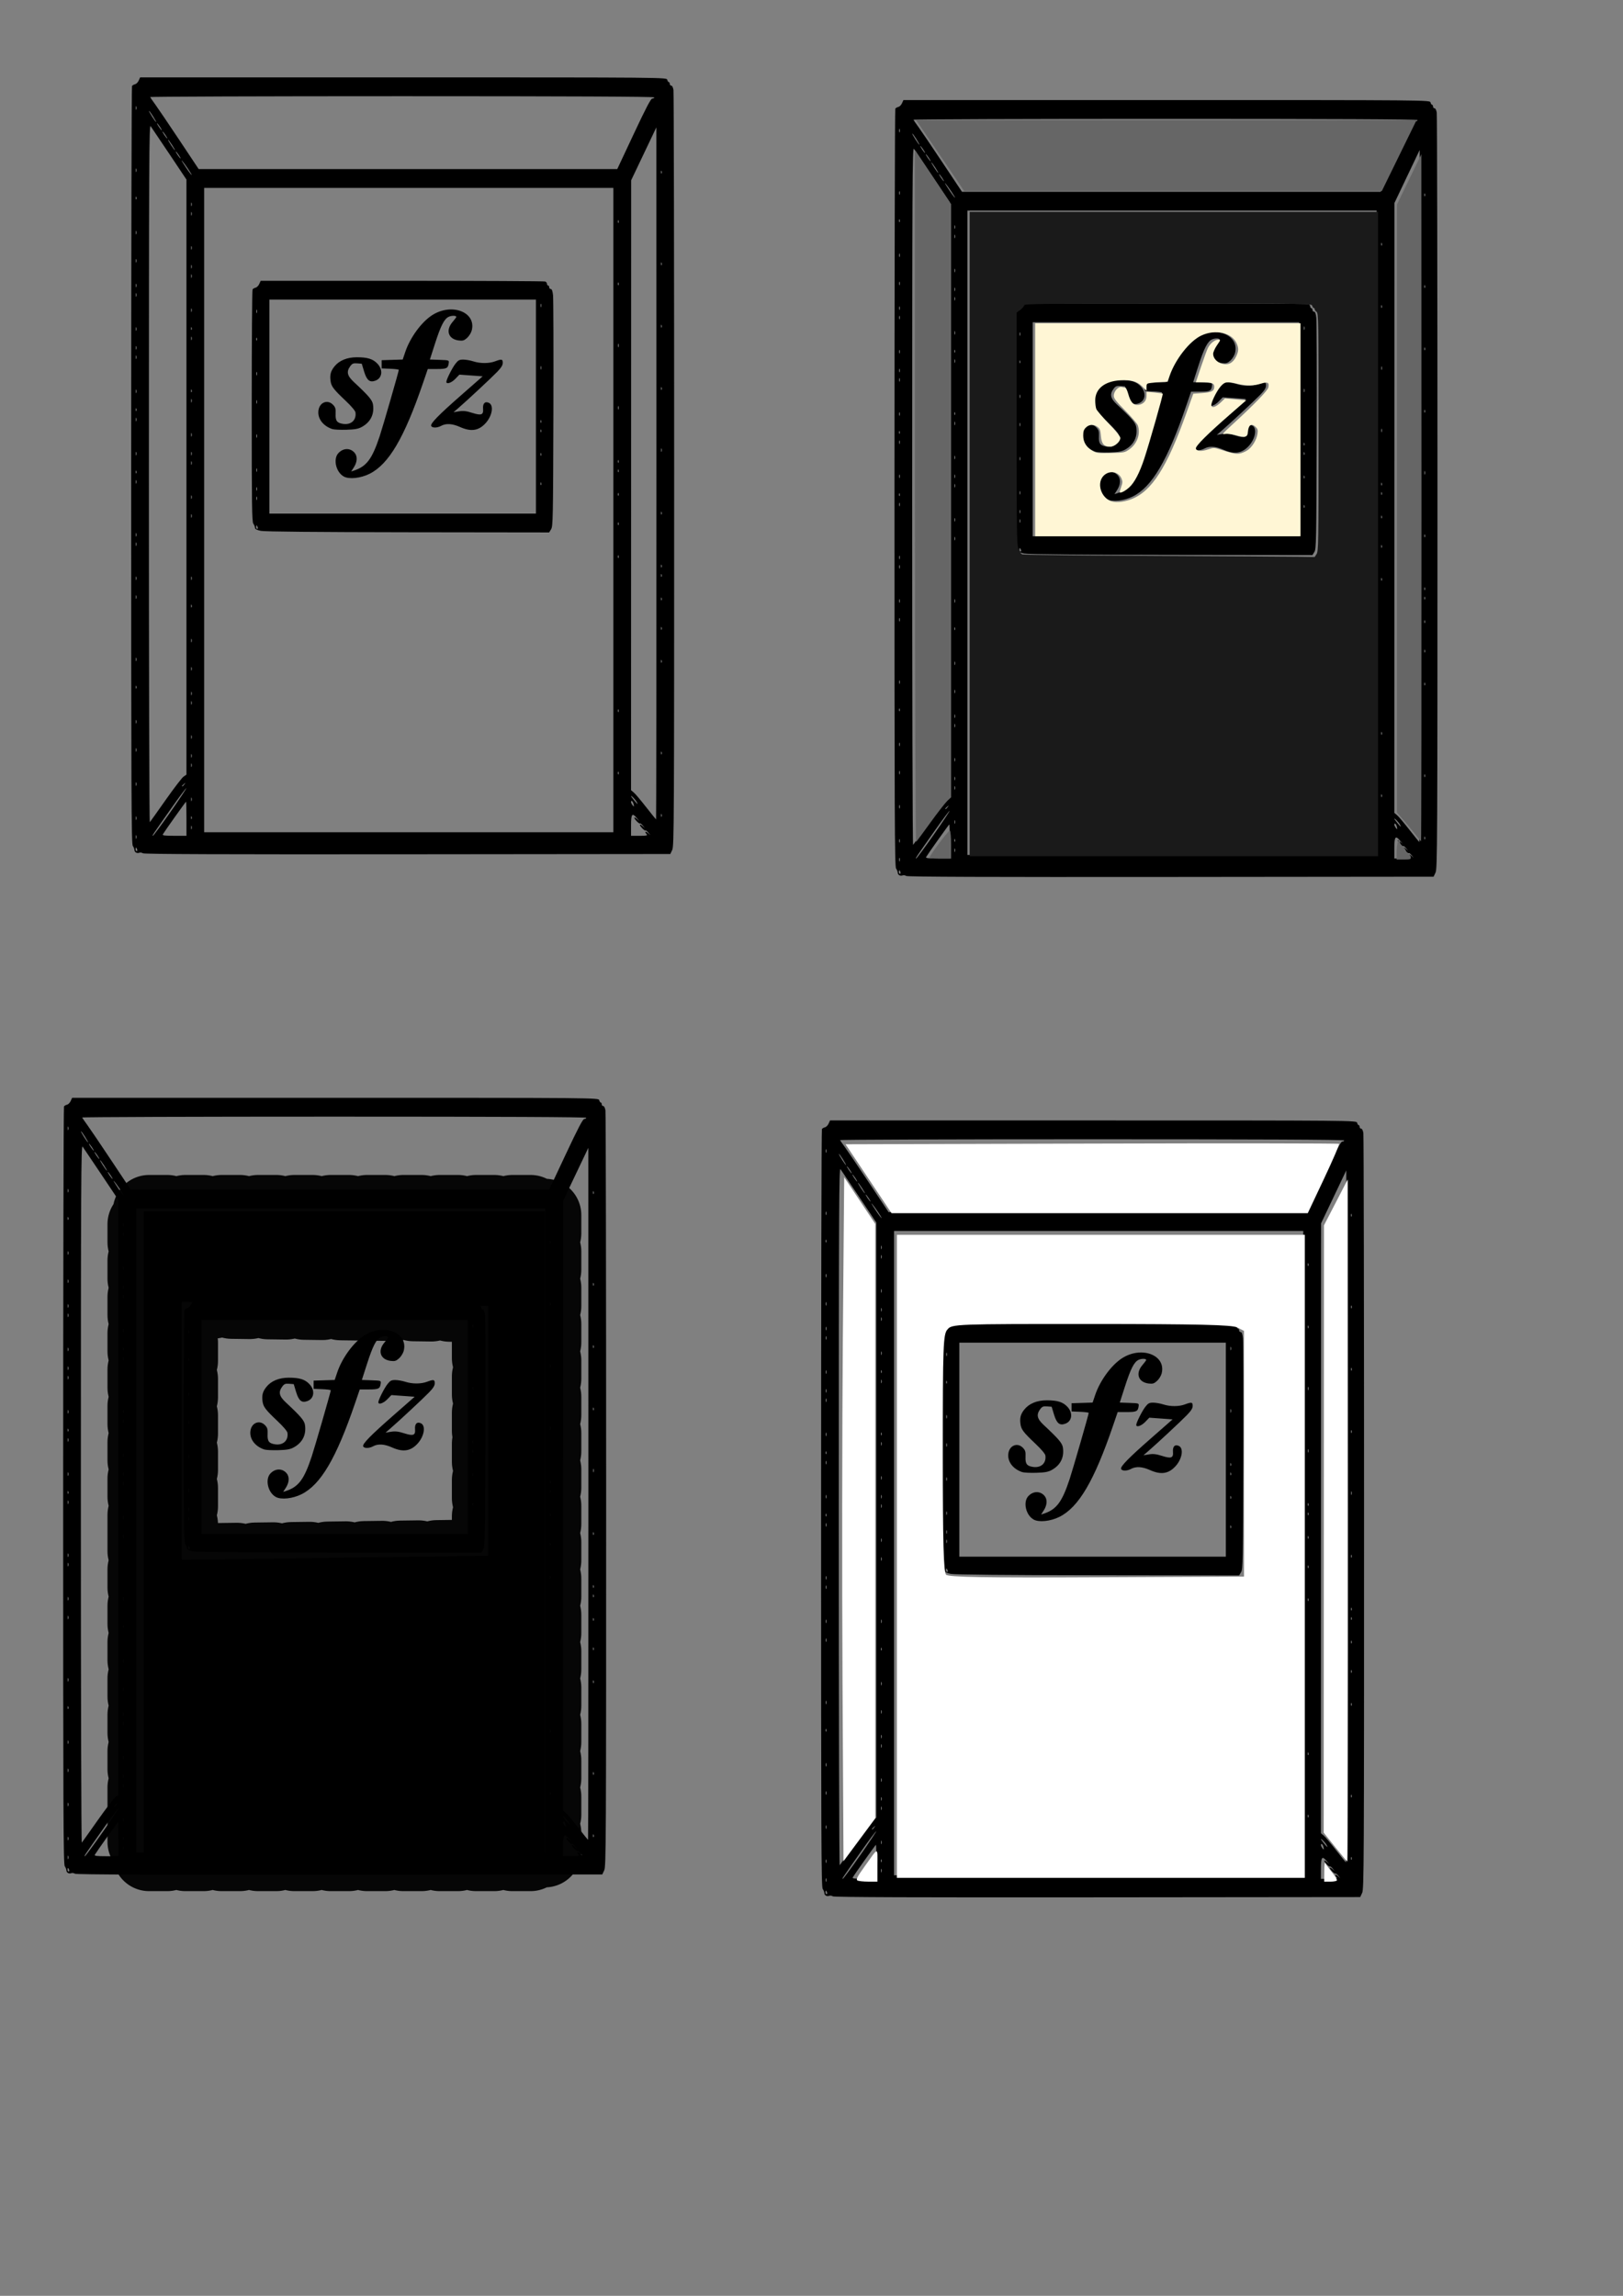 <?xml version="1.0" encoding="UTF-8" standalone="no"?>
<!-- Created with Inkscape (http://www.inkscape.org/) -->

<svg
   width="210mm"
   height="297mm"
   viewBox="0 0 210 297"
   version="1.1"
   id="svg5"
   inkscape:version="1.1 (c68e22c387, 2021-05-23)"
   sodipodi:docname="SFZ card icon svg.svg"
   inkscape:export-filename="C:\Users\steven\Desktop\clip launcher svg.png"
   inkscape:export-xdpi="96"
   inkscape:export-ydpi="96"
   xmlns:inkscape="http://www.inkscape.org/namespaces/inkscape"
   xmlns:sodipodi="http://sodipodi.sourceforge.net/DTD/sodipodi-0.dtd"
   xmlns="http://www.w3.org/2000/svg"
   xmlns:svg="http://www.w3.org/2000/svg">
  <rect x="0" y="0" width="210" height="297" fill="#808080" stroke="none"/>
  <sodipodi:namedview
     id="namedview7"
     pagecolor="#ffffff"
     bordercolor="#666666"
     borderopacity="1.0"
     inkscape:pageshadow="2"
     inkscape:pageopacity="0.0"
     inkscape:pagecheckerboard="0"
     inkscape:document-units="mm"
     showgrid="false"
     inkscape:zoom="1.0823183"
     inkscape:cx="568.22472"
     inkscape:cy="287.80813"
     inkscape:window-width="1680"
     inkscape:window-height="956"
     inkscape:window-x="-11"
     inkscape:window-y="-11"
     inkscape:window-maximized="1"
     inkscape:current-layer="layer1" />
  <defs
     id="defs2" />
  <g
     inkscape:label="Layer 1"
     inkscape:groupmode="layer"
     id="layer1">
    <path
       style="fill:#000000;stroke-width:0.148"
       d="m 18.502,110.389 c -0.143,-0.088 -0.352,-0.123 -0.465,-0.076 -0.302,0.123 -0.635,-0.054 -0.64,-0.341 -0.003,-0.137 -0.099,-0.383 -0.215,-0.545 -0.184,-0.258 -0.21,-6.434 -0.208,-49.209 0.001,-26.902 0.049,-48.991 0.107,-49.086 0.058,-0.095 0.233,-0.198 0.39,-0.23 0.157,-0.032 0.37,-0.245 0.473,-0.474 l 0.188,-0.416 h 34.062 c 33.942,0 34.062,0.001 34.137,0.304 0.041,0.167 0.132,0.304 0.201,0.304 0.07,0 0.126,0.103 0.126,0.228 0,0.125 0.088,0.228 0.196,0.228 0.115,0 0.232,0.235 0.285,0.57 0.049,0.314 0.089,22.441 0.09,49.171 9.87e-4,45.967 -0.012,48.629 -0.249,49.133 l -0.25,0.532 -33.985,0.034 c -23.622,0.023 -34.064,-0.015 -34.244,-0.127 z m -0.762,-0.515 c -0.045,-0.125 -0.108,-0.228 -0.139,-0.228 -0.031,0 -0.056,0.103 -0.056,0.228 0,0.126 0.062,0.228 0.139,0.228 0.076,0 0.102,-0.103 0.056,-0.228 z m -0.1,-1.787 c -0.04,-0.105 -0.072,-0.019 -0.072,0.19 0,0.209 0.033,0.295 0.072,0.19 0.04,-0.105 0.04,-0.276 0,-0.38 z m 4.396,-3.015 c 1.172,-1.673 2.102,-3.071 2.068,-3.107 -0.034,-0.036 -0.864,1.072 -1.844,2.464 -2.616,3.715 -2.604,3.697 -2.474,3.69 0.066,-0.004 1.078,-1.374 2.25,-3.047 z m 2.091,0.847 c 0,-1.213 -0.024,-2.206 -0.054,-2.206 -0.053,0 -2.793,3.851 -3.003,4.221 -0.084,0.148 0.246,0.19 1.475,0.19 h 1.582 z m 59.556,2.023 c -0.307,-0.327 -0.181,-0.481 0.15,-0.183 l 0.322,0.29 -0.273,-0.343 c -0.15,-0.189 -0.307,-0.308 -0.347,-0.265 -0.095,0.101 -0.739,-0.539 -0.739,-0.735 0,-0.082 0.145,-0.019 0.322,0.141 l 0.322,0.29 -0.273,-0.343 c -0.15,-0.189 -0.307,-0.308 -0.347,-0.265 -0.095,0.101 -0.739,-0.539 -0.739,-0.735 0,-0.082 0.145,-0.019 0.322,0.14 l 0.322,0.289 -0.325,-0.392 c -0.603,-0.728 -0.749,-0.542 -0.749,0.952 v 1.344 h 1.102 c 0.857,0 1.064,-0.041 0.93,-0.183 z M 79.361,65.989 V 24.31 H 52.889 26.416 v 41.679 41.679 h 26.472 26.472 z m -45.611,2.687 c -0.52,-0.108 -0.753,-0.23 -0.756,-0.395 -0.003,-0.131 -0.099,-0.371 -0.215,-0.534 -0.181,-0.255 -0.21,-2.329 -0.208,-15.211 0.001,-8.204 0.049,-14.994 0.107,-15.089 0.058,-0.095 0.233,-0.198 0.39,-0.23 0.157,-0.032 0.37,-0.245 0.473,-0.474 l 0.188,-0.416 h 18.296 c 10.063,0 18.398,0.042 18.523,0.092 0.124,0.051 0.226,0.188 0.226,0.304 0,0.117 0.064,0.212 0.143,0.212 0.079,0 0.143,0.103 0.143,0.228 0,0.125 0.092,0.228 0.204,0.228 0.14,0 0.233,0.252 0.294,0.799 0.049,0.439 0.07,7.339 0.046,15.332 -0.04,13.612 -0.059,14.56 -0.297,14.945 l -0.254,0.412 -18.277,-0.024 C 40.941,68.84 34.237,68.777 33.75,68.675 Z M 33.337,68.194 c -0.045,-0.125 -0.108,-0.228 -0.139,-0.228 -0.031,0 -0.056,0.103 -0.056,0.228 0,0.125 0.062,0.228 0.139,0.228 0.076,0 0.102,-0.103 0.056,-0.228 z M 69.345,52.603 V 38.76 H 52.102 34.859 V 52.603 66.445 H 52.102 69.345 Z m -24.862,9.039 c -1.018,-0.556 -1.409,-2.27 -0.693,-3.031 0.626,-0.666 1.522,-0.685 2.083,-0.045 0.394,0.45 0.367,1.176 -0.07,1.861 l -0.361,0.565 0.325,-0.105 c 1.663,-0.54 2.379,-1.492 3.367,-4.48 0.425,-1.285 2.467,-8.369 2.467,-8.558 0,-0.055 -0.499,-0.119 -1.109,-0.144 l -1.109,-0.044 v -0.532 -0.532 l 1.362,-0.043 1.362,-0.043 0.333,-0.987 c 0.623,-1.846 2.08,-3.845 3.453,-4.736 2.545,-1.651 5.763,-0.42 5.143,1.967 -0.079,0.303 -0.348,0.734 -0.597,0.958 -0.383,0.342 -0.552,0.395 -1.078,0.332 -1.342,-0.161 -1.735,-1.296 -0.82,-2.372 0.275,-0.324 0.501,-0.624 0.501,-0.667 0,-0.19 -0.57,-0.209 -0.968,-0.031 -0.594,0.265 -1.034,1.126 -1.805,3.524 l -0.646,2.01 1.244,0.044 c 1.236,0.043 1.244,0.046 1.194,0.424 -0.088,0.671 -0.268,0.761 -1.526,0.761 h -1.183 l -0.611,1.787 c -2.433,7.122 -4.441,10.533 -6.93,11.771 -1.154,0.574 -2.633,0.729 -3.329,0.348 z m -1.501,-6.14 c -1.213,-0.413 -1.93,-1.394 -1.775,-2.425 0.158,-1.052 1.201,-1.438 1.894,-0.702 0.3,0.319 0.353,0.506 0.325,1.146 -0.039,0.919 0.17,1.2 0.977,1.316 1.038,0.148 1.729,-0.496 1.593,-1.485 -0.028,-0.207 -0.539,-0.812 -1.264,-1.496 -1.592,-1.504 -1.873,-1.875 -1.963,-2.591 -0.1,-0.792 0.022,-1.252 0.491,-1.843 0.618,-0.781 1.638,-1.204 2.904,-1.205 1.395,-5.82e-4 2.096,0.218 2.676,0.835 0.749,0.796 0.622,1.861 -0.259,2.188 -0.744,0.276 -1.123,-0.032 -1.475,-1.2 l -0.298,-0.989 -0.592,-0.046 c -0.499,-0.039 -0.639,0.018 -0.894,0.363 -0.522,0.706 -0.406,1.238 0.443,2.03 1.945,1.813 2.41,2.359 2.496,2.93 0.19,1.263 -0.311,2.273 -1.435,2.897 -0.468,0.259 -0.887,0.336 -2.021,0.369 -0.787,0.023 -1.607,-0.019 -1.822,-0.092 z M 59.543,55.248 c -1.022,-0.457 -1.83,-0.506 -2.478,-0.15 -0.514,0.282 -1.187,0.276 -1.276,-0.013 -0.098,-0.317 0.966,-1.403 3.85,-3.933 l 2.815,-2.469 -1.506,-0.109 -1.506,-0.109 -0.528,0.548 c -0.499,0.518 -1.16,0.738 -1.16,0.386 0,-0.299 0.747,-1.788 1.173,-2.337 0.362,-0.466 0.507,-0.544 1.02,-0.542 0.329,9.54e-4 0.914,0.104 1.3,0.228 0.898,0.29 2.028,0.289 2.803,-0.002 0.86,-0.323 1.002,-0.295 1.002,0.195 0,0.311 -0.199,0.628 -0.751,1.196 -0.789,0.812 -3.884,3.695 -4.976,4.637 l -0.64,0.552 0.714,-0.115 c 0.547,-0.088 0.943,-0.042 1.695,0.198 1.185,0.379 1.478,0.268 1.41,-0.534 -0.058,-0.687 0.259,-1 0.764,-0.756 0.642,0.311 0.432,1.649 -0.407,2.592 -0.9,1.011 -1.896,1.172 -3.318,0.536 z m -26.306,9.029 c -0.04,-0.105 -0.072,-0.019 -0.072,0.19 0,0.209 0.033,0.295 0.072,0.19 0.04,-0.105 0.04,-0.276 0,-0.38 z m 0,-1.217 c -0.04,-0.105 -0.072,-0.019 -0.072,0.19 0,0.209 0.033,0.295 0.072,0.19 0.04,-0.105 0.04,-0.276 0,-0.38 z m 36.778,-0.599 c -0.046,-0.121 -0.08,-0.085 -0.086,0.092 -0.006,0.16 0.028,0.25 0.075,0.2 0.048,-0.051 0.053,-0.182 0.011,-0.292 z M 33.237,60.627 c -0.04,-0.105 -0.072,-0.019 -0.072,0.19 0,0.209 0.033,0.295 0.072,0.19 0.04,-0.105 0.04,-0.276 0,-0.38 z m 36.778,-1.968 c -0.046,-0.121 -0.08,-0.085 -0.086,0.092 -0.006,0.16 0.028,0.25 0.075,0.2 0.048,-0.051 0.053,-0.182 0.011,-0.292 z M 33.237,56.215 c -0.04,-0.105 -0.072,-0.019 -0.072,0.19 0,0.209 0.033,0.295 0.072,0.19 0.04,-0.105 0.04,-0.276 0,-0.38 z M 70.015,55.616 c -0.046,-0.121 -0.08,-0.085 -0.086,0.092 -0.006,0.16 0.028,0.25 0.075,0.2 0.048,-0.051 0.053,-0.182 0.011,-0.292 z m 0,-1.217 c -0.046,-0.121 -0.08,-0.085 -0.086,0.092 -0.006,0.16 0.028,0.25 0.075,0.2 0.048,-0.051 0.053,-0.182 0.011,-0.292 z M 33.237,51.804 c -0.04,-0.105 -0.072,-0.019 -0.072,0.19 0,0.209 0.033,0.295 0.072,0.19 0.04,-0.105 0.04,-0.276 0,-0.38 z m 0,-3.651 c -0.04,-0.105 -0.072,-0.019 -0.072,0.19 0,0.209 0.033,0.295 0.072,0.19 0.04,-0.105 0.04,-0.276 0,-0.38 z m 36.775,-0.761 c -0.04,-0.105 -0.072,-0.019 -0.072,0.19 0,0.209 0.032,0.295 0.072,0.19 0.04,-0.105 0.04,-0.276 0,-0.38 z m -36.772,-3.641 c -0.046,-0.121 -0.08,-0.085 -0.086,0.092 -0.006,0.16 0.028,0.25 0.075,0.2 0.048,-0.051 0.053,-0.182 0.011,-0.292 z m -0.003,-3.66 c -0.04,-0.105 -0.072,-0.019 -0.072,0.19 0,0.209 0.032,0.295 0.072,0.19 0.04,-0.105 0.04,-0.276 0,-0.38 z m 36.775,-0.761 c -0.04,-0.105 -0.072,-0.019 -0.072,0.19 0,0.209 0.032,0.295 0.072,0.19 0.04,-0.105 0.04,-0.276 0,-0.38 z M 24.794,106.869 c -0.04,-0.105 -0.072,-0.019 -0.072,0.19 0,0.209 0.032,0.295 0.072,0.19 0.04,-0.105 0.04,-0.276 0,-0.38 z m -3.353,-3.392 c 1.063,-1.51 2.102,-2.864 2.309,-3.008 l 0.376,-0.262 V 61.719 23.231 L 21.919,19.929 c -1.214,-1.816 -2.307,-3.438 -2.428,-3.606 -0.199,-0.274 -0.221,4.173 -0.225,44.942 -0.003,25.297 0.05,45.183 0.119,45.102 0.068,-0.079 0.993,-1.38 2.056,-2.89 z m -3.802,2.175 c -0.04,-0.105 -0.072,-0.019 -0.072,0.19 0,0.209 0.033,0.295 0.072,0.19 0.04,-0.105 0.04,-0.276 0,-0.38 z m 7.158,0.01 c -0.046,-0.121 -0.08,-0.085 -0.086,0.092 -0.006,0.16 0.028,0.25 0.075,0.2 0.048,-0.051 0.053,-0.182 0.011,-0.292 z m 60.137,-44.427 -0.008,-44.759 -1.63,3.423 -1.63,3.423 -0.008,39.452 -0.008,39.452 0.353,0.295 c 0.194,0.162 0.912,1.011 1.594,1.885 0.683,0.875 1.264,1.59 1.293,1.59 0.028,0 0.048,-20.142 0.043,-44.759 z m 0.678,44.123 c -0.046,-0.121 -0.08,-0.085 -0.086,0.092 -0.006,0.16 0.028,0.25 0.075,0.2 0.048,-0.051 0.053,-0.182 0.011,-0.292 z m -3.634,-1.343 c -0.09,-0.366 -0.327,-0.558 -0.327,-0.265 0,0.17 0.262,0.572 0.373,0.572 0.016,0 -0.004,-0.138 -0.046,-0.307 z m 0.407,-0.266 c -0.143,-0.285 -0.734,-0.899 -0.734,-0.764 0,0.082 0.753,1.015 0.828,1.026 0.022,0.004 -0.02,-0.115 -0.094,-0.262 z M 24.794,103.219 c -0.04,-0.105 -0.072,-0.019 -0.072,0.19 0,0.209 0.033,0.295 0.072,0.19 0.04,-0.105 0.04,-0.276 0,-0.38 z m -7.155,-1.977 c -0.04,-0.105 -0.072,-0.019 -0.072,0.19 0,0.209 0.033,0.295 0.072,0.19 0.04,-0.105 0.04,-0.276 0,-0.38 z m 6.22,0.228 c 0.178,-0.241 0.173,-0.247 -0.054,-0.057 -0.138,0.115 -0.25,0.235 -0.25,0.266 0,0.125 0.118,0.045 0.304,-0.209 z m 56.172,-1.588 c -0.046,-0.121 -0.08,-0.085 -0.086,0.092 -0.006,0.16 0.028,0.25 0.075,0.2 0.048,-0.051 0.053,-0.182 0.011,-0.292 z M 24.794,98.808 c -0.04,-0.105 -0.072,-0.019 -0.072,0.19 0,0.209 0.033,0.295 0.072,0.19 0.04,-0.105 0.04,-0.276 0,-0.38 z m 0,-1.217 c -0.04,-0.105 -0.072,-0.019 -0.072,0.19 0,0.209 0.033,0.295 0.072,0.19 0.04,-0.105 0.04,-0.276 0,-0.38 z m 60.818,-0.295 c -0.046,-0.121 -0.08,-0.085 -0.086,0.092 -0.006,0.16 0.028,0.25 0.075,0.2 0.048,-0.051 0.053,-0.182 0.011,-0.292 z M 17.639,96.83 c -0.04,-0.105 -0.072,-0.019 -0.072,0.19 0,0.209 0.033,0.295 0.072,0.19 0.04,-0.105 0.04,-0.276 0,-0.38 z m 7.155,-1.673 c -0.04,-0.105 -0.072,-0.019 -0.072,0.19 0,0.209 0.033,0.295 0.072,0.19 0.04,-0.105 0.04,-0.276 0,-0.38 z m -7.155,-1.977 c -0.04,-0.105 -0.072,-0.019 -0.072,0.19 0,0.209 0.033,0.295 0.072,0.19 0.04,-0.105 0.04,-0.276 0,-0.38 z m 62.392,-1.36 c -0.046,-0.121 -0.08,-0.085 -0.086,0.092 -0.006,0.16 0.028,0.25 0.075,0.2 0.048,-0.051 0.053,-0.182 0.011,-0.292 z M 24.794,90.745 c -0.04,-0.105 -0.072,-0.019 -0.072,0.19 0,0.209 0.033,0.295 0.072,0.19 0.04,-0.105 0.04,-0.276 0,-0.38 z m 0,-1.217 c -0.04,-0.105 -0.072,-0.019 -0.072,0.19 0,0.209 0.033,0.295 0.072,0.19 0.04,-0.105 0.04,-0.276 0,-0.38 z M 17.642,88.777 c -0.046,-0.121 -0.08,-0.085 -0.086,0.092 -0.006,0.16 0.028,0.25 0.075,0.2 0.048,-0.051 0.053,-0.182 0.011,-0.292 z m 7.152,-2.443 c -0.04,-0.105 -0.072,-0.019 -0.072,0.19 0,0.209 0.033,0.295 0.072,0.19 0.04,-0.105 0.04,-0.276 0,-0.38 z m 60.818,-0.903 c -0.046,-0.121 -0.08,-0.085 -0.086,0.092 -0.006,0.16 0.028,0.25 0.075,0.2 0.048,-0.051 0.053,-0.182 0.011,-0.292 z M 17.639,85.117 c -0.04,-0.105 -0.072,-0.019 -0.072,0.19 0,0.209 0.033,0.295 0.072,0.19 0.04,-0.105 0.04,-0.276 0,-0.38 z m 7.155,-2.434 c -0.04,-0.105 -0.072,-0.019 -0.072,0.19 0,0.209 0.033,0.295 0.072,0.19 0.04,-0.105 0.04,-0.276 0,-0.38 z m 60.818,-1.512 c -0.046,-0.121 -0.08,-0.085 -0.086,0.092 -0.006,0.16 0.028,0.25 0.075,0.2 0.048,-0.051 0.053,-0.182 0.011,-0.292 z M 24.797,78.281 c -0.046,-0.121 -0.08,-0.085 -0.086,0.092 -0.006,0.16 0.028,0.25 0.075,0.2 0.048,-0.051 0.053,-0.182 0.011,-0.292 z m 60.815,-0.913 c -0.046,-0.121 -0.08,-0.085 -0.086,0.092 -0.006,0.16 0.028,0.25 0.075,0.2 0.048,-0.051 0.053,-0.182 0.011,-0.292 z M 17.639,77.055 c -0.04,-0.105 -0.072,-0.019 -0.072,0.19 0,0.209 0.033,0.295 0.072,0.19 0.04,-0.105 0.04,-0.276 0,-0.38 z m 0,-2.434 c -0.04,-0.105 -0.072,-0.019 -0.072,0.19 0,0.209 0.033,0.295 0.072,0.19 0.04,-0.105 0.04,-0.276 0,-0.38 z m 7.155,0 c -0.04,-0.105 -0.072,-0.019 -0.072,0.19 0,0.209 0.033,0.295 0.072,0.19 0.04,-0.105 0.04,-0.276 0,-0.38 z m 60.818,-0.295 c -0.046,-0.121 -0.08,-0.085 -0.086,0.092 -0.006,0.16 0.028,0.25 0.075,0.2 0.048,-0.051 0.053,-0.182 0.011,-0.292 z m 0,-1.217 c -0.046,-0.121 -0.08,-0.085 -0.086,0.092 -0.006,0.16 0.028,0.25 0.075,0.2 0.048,-0.051 0.053,-0.182 0.011,-0.292 z m -5.581,-1.217 c -0.046,-0.121 -0.08,-0.085 -0.086,0.092 -0.006,0.16 0.028,0.25 0.075,0.2 0.048,-0.051 0.053,-0.182 0.011,-0.292 z M 17.639,70.21 c -0.04,-0.105 -0.072,-0.019 -0.072,0.19 0,0.209 0.033,0.295 0.072,0.19 0.04,-0.105 0.04,-0.276 0,-0.38 z m 0,-1.217 c -0.04,-0.105 -0.072,-0.019 -0.072,0.19 0,0.209 0.033,0.295 0.072,0.19 0.04,-0.105 0.04,-0.276 0,-0.38 z m 62.392,-1.36 c -0.046,-0.121 -0.08,-0.085 -0.086,0.092 -0.006,0.16 0.028,0.25 0.075,0.2 0.048,-0.051 0.053,-0.182 0.011,-0.292 z M 24.794,66.559 c -0.04,-0.105 -0.072,-0.019 -0.072,0.19 0,0.209 0.033,0.295 0.072,0.19 0.04,-0.105 0.04,-0.276 0,-0.38 z m 60.818,-0.295 c -0.046,-0.121 -0.08,-0.085 -0.086,0.092 -0.006,0.16 0.028,0.25 0.075,0.2 0.048,-0.051 0.053,-0.182 0.011,-0.292 z M 24.794,64.125 c -0.04,-0.105 -0.072,-0.019 -0.072,0.19 0,0.209 0.033,0.295 0.072,0.19 0.04,-0.105 0.04,-0.276 0,-0.38 z m 55.237,-0.295 c -0.046,-0.121 -0.08,-0.085 -0.086,0.092 -0.006,0.16 0.028,0.25 0.075,0.2 0.048,-0.051 0.053,-0.182 0.011,-0.292 z M 17.639,62.148 c -0.04,-0.105 -0.072,-0.019 -0.072,0.19 0,0.209 0.033,0.295 0.072,0.19 0.04,-0.105 0.04,-0.276 0,-0.38 z m 0.003,-1.207 c -0.046,-0.121 -0.08,-0.085 -0.086,0.092 -0.006,0.16 0.028,0.25 0.075,0.2 0.048,-0.051 0.053,-0.182 0.011,-0.292 z m 62.389,-0.152 c -0.046,-0.121 -0.08,-0.085 -0.086,0.092 -0.006,0.16 0.028,0.25 0.075,0.2 0.048,-0.051 0.053,-0.182 0.011,-0.292 z M 24.794,59.714 c -0.04,-0.105 -0.072,-0.019 -0.072,0.19 0,0.209 0.033,0.295 0.072,0.19 0.04,-0.105 0.04,-0.276 0,-0.38 z m 55.237,-0.143 c -0.046,-0.121 -0.08,-0.085 -0.086,0.092 -0.006,0.16 0.028,0.25 0.075,0.2 0.048,-0.051 0.053,-0.182 0.011,-0.292 z M 17.639,58.497 c -0.04,-0.105 -0.072,-0.019 -0.072,0.19 0,0.209 0.033,0.295 0.072,0.19 0.04,-0.105 0.04,-0.276 0,-0.38 z m 7.155,0 c -0.04,-0.105 -0.072,-0.019 -0.072,0.19 0,0.209 0.033,0.295 0.072,0.19 0.04,-0.105 0.04,-0.276 0,-0.38 z m 60.815,-0.456 c -0.04,-0.105 -0.072,-0.019 -0.072,0.19 0,0.209 0.033,0.295 0.072,0.19 0.04,-0.105 0.04,-0.276 0,-0.38 z M 24.794,56.063 c -0.04,-0.105 -0.072,-0.019 -0.072,0.19 0,0.209 0.033,0.295 0.072,0.19 0.04,-0.105 0.04,-0.276 0,-0.38 z m -7.155,-1.977 c -0.04,-0.105 -0.072,-0.019 -0.072,0.19 0,0.209 0.033,0.295 0.072,0.19 0.04,-0.105 0.04,-0.276 0,-0.38 z m 0.003,-1.207 c -0.046,-0.121 -0.08,-0.085 -0.086,0.092 -0.006,0.16 0.028,0.25 0.075,0.2 0.048,-0.051 0.053,-0.182 0.011,-0.292 z m 62.386,-0.314 c -0.04,-0.105 -0.072,-0.019 -0.072,0.19 0,0.209 0.032,0.295 0.072,0.19 0.04,-0.105 0.04,-0.276 0,-0.38 z M 24.794,51.652 c -0.04,-0.105 -0.072,-0.019 -0.072,0.19 0,0.209 0.033,0.295 0.072,0.19 0.04,-0.105 0.04,-0.276 0,-0.38 z M 17.64,50.435 c -0.04,-0.105 -0.072,-0.019 -0.072,0.19 0,0.209 0.032,0.295 0.072,0.19 0.04,-0.105 0.04,-0.276 0,-0.38 z m 7.158,0.009 c -0.046,-0.121 -0.08,-0.085 -0.086,0.092 -0.006,0.16 0.028,0.25 0.075,0.2 0.048,-0.051 0.053,-0.182 0.011,-0.292 z m 60.815,-0.304 c -0.046,-0.121 -0.08,-0.085 -0.086,0.092 -0.006,0.16 0.028,0.25 0.075,0.2 0.048,-0.051 0.053,-0.182 0.011,-0.292 z M 17.64,46.024 c -0.04,-0.105 -0.072,-0.019 -0.072,0.19 0,0.209 0.033,0.295 0.072,0.19 0.04,-0.105 0.04,-0.276 0,-0.38 z m 0,-1.217 c -0.04,-0.105 -0.072,-0.019 -0.072,0.19 0,0.209 0.033,0.295 0.072,0.19 0.04,-0.105 0.04,-0.276 0,-0.38 z m 62.389,-0.304 c -0.04,-0.105 -0.072,-0.019 -0.072,0.19 0,0.209 0.032,0.295 0.072,0.19 0.04,-0.105 0.04,-0.276 0,-0.38 z M 24.794,43.59 c -0.04,-0.105 -0.072,-0.019 -0.072,0.19 0,0.209 0.033,0.295 0.072,0.19 0.04,-0.105 0.04,-0.276 0,-0.38 z m -7.155,-1.217 c -0.04,-0.105 -0.072,-0.019 -0.072,0.19 0,0.209 0.033,0.295 0.072,0.19 0.04,-0.105 0.04,-0.276 0,-0.38 z m 7.158,0.009 c -0.046,-0.121 -0.08,-0.085 -0.086,0.092 -0.006,0.16 0.028,0.25 0.075,0.2 0.048,-0.051 0.053,-0.182 0.011,-0.292 z m 60.815,-0.304 c -0.046,-0.121 -0.08,-0.085 -0.086,0.092 -0.006,0.16 0.028,0.25 0.075,0.2 0.048,-0.051 0.053,-0.182 0.011,-0.292 z M 24.794,39.939 c -0.04,-0.105 -0.072,-0.019 -0.072,0.19 0,0.209 0.033,0.295 0.072,0.19 0.04,-0.105 0.04,-0.276 0,-0.38 z m -7.155,-1.977 c -0.04,-0.105 -0.072,-0.019 -0.072,0.19 0,0.209 0.033,0.295 0.072,0.19 0.04,-0.105 0.04,-0.276 0,-0.38 z m 0,-1.217 c -0.04,-0.105 -0.072,-0.019 -0.072,0.19 0,0.209 0.033,0.295 0.072,0.19 0.04,-0.105 0.04,-0.276 0,-0.38 z M 80.031,36.602 c -0.046,-0.121 -0.08,-0.085 -0.086,0.092 -0.006,0.16 0.028,0.25 0.075,0.2 0.048,-0.051 0.053,-0.182 0.011,-0.292 z M 24.794,35.528 c -0.04,-0.105 -0.072,-0.019 -0.072,0.19 0,0.209 0.033,0.295 0.072,0.19 0.04,-0.105 0.04,-0.276 0,-0.38 z m 0,-1.217 c -0.04,-0.105 -0.072,-0.019 -0.072,0.19 0,0.209 0.033,0.295 0.072,0.19 0.04,-0.105 0.04,-0.276 0,-0.38 z M 85.612,34.016 c -0.046,-0.121 -0.08,-0.085 -0.086,0.092 -0.006,0.16 0.028,0.25 0.075,0.2 0.048,-0.051 0.053,-0.182 0.011,-0.292 z M 17.639,33.55 c -0.04,-0.105 -0.072,-0.019 -0.072,0.19 0,0.209 0.033,0.295 0.072,0.19 0.04,-0.105 0.04,-0.276 0,-0.38 z m 7.155,-1.673 c -0.04,-0.105 -0.072,-0.019 -0.072,0.19 0,0.209 0.033,0.295 0.072,0.19 0.04,-0.105 0.04,-0.276 0,-0.38 z m -7.155,-1.977 c -0.04,-0.105 -0.072,-0.019 -0.072,0.19 0,0.209 0.033,0.295 0.072,0.19 0.04,-0.105 0.04,-0.276 0,-0.38 z m 62.392,-1.36 c -0.046,-0.121 -0.08,-0.085 -0.086,0.092 -0.006,0.16 0.028,0.25 0.075,0.2 0.048,-0.051 0.053,-0.182 0.011,-0.292 z M 24.794,27.466 c -0.04,-0.105 -0.072,-0.019 -0.072,0.19 0,0.209 0.033,0.295 0.072,0.19 0.04,-0.105 0.04,-0.276 0,-0.38 z m 0,-1.217 c -0.04,-0.105 -0.072,-0.019 -0.072,0.19 0,0.209 0.033,0.295 0.072,0.19 0.04,-0.105 0.04,-0.276 0,-0.38 z m -7.152,-0.751 c -0.046,-0.121 -0.08,-0.085 -0.086,0.092 -0.006,0.16 0.028,0.25 0.075,0.2 0.048,-0.051 0.053,-0.182 0.011,-0.292 z m 6.687,-3.66 c -0.63,-0.937 -1.116,-1.498 -0.627,-0.723 0.52,0.823 1.023,1.521 1.097,1.521 0.037,0 -0.175,-0.359 -0.47,-0.799 z m 61.282,0.314 c -0.046,-0.121 -0.08,-0.085 -0.086,0.092 -0.006,0.16 0.028,0.25 0.075,0.2 0.048,-0.051 0.053,-0.182 0.011,-0.292 z M 17.639,21.838 c -0.04,-0.105 -0.072,-0.019 -0.072,0.19 0,0.209 0.033,0.295 0.072,0.19 0.04,-0.105 0.04,-0.276 0,-0.38 z M 82.008,17.312 c 1.595,-3.397 2.207,-4.563 2.395,-4.563 0.139,0 0.252,-0.068 0.252,-0.152 0,-0.101 -10.974,-0.152 -32.637,-0.152 -17.95,0 -32.616,0.051 -32.59,0.114 0.026,0.063 0.322,0.491 0.657,0.951 0.335,0.46 1.737,2.531 3.116,4.601 l 2.507,3.765 H 52.787 79.866 Z M 23.125,20.05 c -0.168,-0.251 -0.338,-0.456 -0.377,-0.456 -0.039,0 0.066,0.205 0.234,0.456 0.168,0.251 0.338,0.456 0.377,0.456 0.039,0 -0.066,-0.205 -0.234,-0.456 z m -0.859,-1.293 c -0.244,-0.376 -0.475,-0.685 -0.515,-0.685 -0.039,0 0.128,0.308 0.371,0.685 0.244,0.376 0.475,0.685 0.515,0.685 0.039,0 -0.128,-0.308 -0.371,-0.685 z m -0.859,-1.293 c -0.168,-0.251 -0.338,-0.456 -0.377,-0.456 -0.039,0 0.066,0.205 0.234,0.456 0.168,0.251 0.338,0.456 0.377,0.456 0.039,0 -0.066,-0.205 -0.234,-0.456 z M 20.693,16.4 c -0.168,-0.251 -0.338,-0.456 -0.377,-0.456 -0.039,0 0.066,0.205 0.234,0.456 0.168,0.251 0.338,0.456 0.377,0.456 0.039,0 -0.066,-0.205 -0.234,-0.456 z m -0.893,-1.357 c -0.256,-0.412 -0.488,-0.724 -0.516,-0.695 -0.058,0.062 0.818,1.443 0.916,1.443 0.036,0 -0.144,-0.337 -0.4,-0.748 z m -2.16,-1.267 c -0.04,-0.105 -0.072,-0.019 -0.072,0.19 0,0.209 0.033,0.295 0.072,0.19 0.04,-0.105 0.04,-0.276 0,-0.38 z"
       id="path1215" />
    <g
       id="g1502">
      <path
         style="fill:#000000;stroke-width:0.148"
         d="m 9.701,242.397 c -0.143,-0.088 -0.352,-0.123 -0.465,-0.076 -0.302,0.123 -0.635,-0.054 -0.64,-0.341 -0.003,-0.137 -0.099,-0.383 -0.215,-0.545 -0.184,-0.258 -0.21,-6.434 -0.208,-49.209 0.001,-26.902 0.05,-48.991 0.107,-49.086 0.058,-0.095 0.233,-0.198 0.39,-0.23 0.157,-0.032 0.37,-0.245 0.473,-0.474 l 0.188,-0.416 H 43.394 c 33.942,0 34.062,0.001 34.137,0.304 0.041,0.167 0.132,0.304 0.201,0.304 0.07,0 0.126,0.103 0.126,0.228 0,0.125 0.088,0.228 0.196,0.228 0.115,0 0.232,0.235 0.285,0.57 0.049,0.314 0.089,22.441 0.09,49.171 9.9e-4,45.967 -0.012,48.629 -0.249,49.133 l -0.25,0.532 -33.985,0.034 c -23.622,0.023 -34.064,-0.015 -34.244,-0.127 z m -0.762,-0.515 c -0.045,-0.125 -0.108,-0.228 -0.139,-0.228 -0.031,0 -0.056,0.103 -0.056,0.228 0,0.126 0.062,0.228 0.139,0.228 0.076,0 0.102,-0.103 0.056,-0.228 z m -0.1,-1.787 c -0.04,-0.105 -0.072,-0.019 -0.072,0.19 0,0.209 0.033,0.295 0.072,0.19 0.04,-0.105 0.04,-0.276 0,-0.38 z m 4.396,-3.015 c 1.172,-1.673 2.102,-3.071 2.068,-3.107 -0.034,-0.036 -0.864,1.072 -1.844,2.464 -2.616,3.715 -2.604,3.697 -2.474,3.69 0.066,-0.004 1.078,-1.374 2.25,-3.047 z m 2.091,0.847 c 0,-1.213 -0.024,-2.206 -0.054,-2.206 -0.053,0 -2.793,3.851 -3.003,4.221 -0.084,0.148 0.246,0.19 1.475,0.19 h 1.582 z m 59.556,2.023 c -0.307,-0.327 -0.181,-0.481 0.15,-0.183 l 0.322,0.29 -0.273,-0.343 c -0.15,-0.189 -0.307,-0.308 -0.347,-0.265 -0.095,0.101 -0.739,-0.539 -0.739,-0.735 0,-0.082 0.145,-0.019 0.322,0.141 l 0.322,0.29 -0.273,-0.343 c -0.15,-0.189 -0.307,-0.308 -0.347,-0.265 -0.095,0.101 -0.739,-0.539 -0.739,-0.735 0,-0.082 0.145,-0.019 0.322,0.14 l 0.322,0.289 -0.325,-0.392 c -0.603,-0.728 -0.749,-0.542 -0.749,0.952 v 1.344 h 1.102 c 0.857,0 1.064,-0.041 0.93,-0.183 z m -4.321,-41.953 v -41.679 h -26.472 -26.472 v 41.679 41.679 h 26.472 26.472 z m -45.611,2.687 c -0.52,-0.108 -0.753,-0.23 -0.756,-0.395 -0.003,-0.131 -0.099,-0.371 -0.215,-0.534 -0.181,-0.255 -0.21,-2.329 -0.208,-15.211 0.001,-8.204 0.05,-14.994 0.107,-15.089 0.058,-0.095 0.233,-0.198 0.39,-0.23 0.157,-0.032 0.37,-0.245 0.473,-0.474 l 0.188,-0.416 h 18.296 c 10.063,0 18.398,0.042 18.523,0.092 0.124,0.051 0.226,0.188 0.226,0.304 0,0.117 0.064,0.212 0.143,0.212 0.079,0 0.143,0.103 0.143,0.228 0,0.126 0.092,0.228 0.204,0.228 0.14,0 0.233,0.252 0.294,0.799 0.049,0.439 0.07,7.339 0.046,15.332 -0.04,13.612 -0.059,14.56 -0.297,14.945 l -0.254,0.412 -18.277,-0.024 c -11.837,-0.015 -18.542,-0.079 -19.028,-0.18 z m -0.413,-0.481 c -0.045,-0.126 -0.108,-0.228 -0.139,-0.228 -0.031,0 -0.056,0.103 -0.056,0.228 0,0.126 0.062,0.228 0.139,0.228 0.076,0 0.102,-0.103 0.056,-0.228 z M 60.544,184.611 v -13.842 h -17.243 -17.243 v 13.842 13.842 h 17.243 17.243 z m -24.862,9.039 c -1.018,-0.556 -1.409,-2.27 -0.693,-3.031 0.626,-0.666 1.522,-0.685 2.083,-0.045 0.394,0.45 0.367,1.176 -0.07,1.861 l -0.361,0.565 0.325,-0.105 c 1.663,-0.54 2.379,-1.492 3.367,-4.48 0.425,-1.285 2.467,-8.369 2.467,-8.558 0,-0.054 -0.499,-0.119 -1.109,-0.144 l -1.109,-0.044 v -0.532 -0.532 l 1.362,-0.043 1.362,-0.043 0.333,-0.987 c 0.623,-1.846 2.08,-3.845 3.453,-4.736 2.545,-1.651 5.763,-0.42 5.143,1.967 -0.079,0.303 -0.348,0.734 -0.598,0.958 -0.383,0.342 -0.552,0.395 -1.078,0.332 -1.342,-0.161 -1.735,-1.296 -0.82,-2.372 0.275,-0.324 0.501,-0.624 0.501,-0.667 0,-0.19 -0.57,-0.209 -0.968,-0.031 -0.594,0.265 -1.034,1.126 -1.805,3.524 l -0.646,2.01 1.244,0.044 c 1.236,0.043 1.244,0.046 1.194,0.424 -0.088,0.671 -0.268,0.761 -1.526,0.761 h -1.183 l -0.611,1.787 c -2.433,7.122 -4.441,10.533 -6.93,11.771 -1.154,0.574 -2.633,0.729 -3.329,0.348 z m -1.501,-6.14 c -1.213,-0.413 -1.93,-1.394 -1.775,-2.425 0.158,-1.052 1.201,-1.438 1.894,-0.702 0.3,0.319 0.353,0.506 0.325,1.146 -0.04,0.919 0.17,1.2 0.977,1.316 1.038,0.148 1.729,-0.496 1.593,-1.485 -0.028,-0.207 -0.539,-0.812 -1.264,-1.496 -1.592,-1.504 -1.873,-1.875 -1.963,-2.591 -0.1,-0.792 0.022,-1.252 0.491,-1.843 0.618,-0.781 1.638,-1.204 2.904,-1.205 1.395,-5.8e-4 2.096,0.218 2.676,0.835 0.749,0.796 0.622,1.861 -0.259,2.188 -0.744,0.276 -1.123,-0.032 -1.475,-1.2 l -0.298,-0.989 -0.592,-0.046 c -0.499,-0.039 -0.639,0.018 -0.894,0.363 -0.522,0.706 -0.406,1.238 0.443,2.03 1.945,1.813 2.41,2.359 2.496,2.93 0.19,1.263 -0.311,2.273 -1.435,2.897 -0.468,0.259 -0.887,0.336 -2.021,0.369 -0.787,0.023 -1.607,-0.019 -1.822,-0.092 z m 16.561,-0.253 c -1.022,-0.457 -1.83,-0.506 -2.478,-0.15 -0.514,0.282 -1.187,0.276 -1.276,-0.013 -0.098,-0.317 0.966,-1.403 3.85,-3.933 l 2.815,-2.469 -1.506,-0.109 -1.506,-0.109 -0.528,0.548 c -0.499,0.518 -1.16,0.738 -1.16,0.386 0,-0.299 0.747,-1.788 1.173,-2.337 0.362,-0.466 0.507,-0.544 1.02,-0.542 0.329,9.5e-4 0.914,0.104 1.3,0.228 0.898,0.29 2.028,0.289 2.803,-0.002 0.86,-0.323 1.002,-0.295 1.002,0.195 0,0.311 -0.199,0.628 -0.751,1.196 -0.789,0.812 -3.884,3.695 -4.976,4.637 l -0.64,0.552 0.714,-0.115 c 0.547,-0.088 0.943,-0.042 1.695,0.198 1.185,0.379 1.478,0.268 1.41,-0.534 -0.058,-0.687 0.259,-1 0.764,-0.756 0.642,0.311 0.432,1.649 -0.407,2.592 -0.9,1.011 -1.896,1.172 -3.318,0.536 z m -26.306,9.029 c -0.04,-0.105 -0.072,-0.019 -0.072,0.19 0,0.209 0.033,0.295 0.072,0.19 0.04,-0.105 0.04,-0.276 0,-0.38 z m 0,-1.217 c -0.04,-0.105 -0.072,-0.019 -0.072,0.19 0,0.209 0.033,0.295 0.072,0.19 0.04,-0.105 0.04,-0.276 0,-0.38 z m 36.778,-0.599 c -0.046,-0.121 -0.08,-0.085 -0.086,0.092 -0.006,0.16 0.028,0.25 0.075,0.2 0.048,-0.051 0.053,-0.182 0.011,-0.292 z M 24.436,192.635 c -0.04,-0.105 -0.072,-0.019 -0.072,0.19 0,0.209 0.033,0.295 0.072,0.19 0.04,-0.105 0.04,-0.276 0,-0.38 z m 36.778,-1.968 c -0.046,-0.121 -0.08,-0.085 -0.086,0.092 -0.006,0.16 0.028,0.25 0.075,0.2 0.048,-0.051 0.053,-0.182 0.011,-0.292 z m -36.778,-2.443 c -0.04,-0.105 -0.072,-0.019 -0.072,0.19 0,0.209 0.033,0.295 0.072,0.19 0.04,-0.105 0.04,-0.276 0,-0.38 z m 36.778,-0.599 c -0.046,-0.121 -0.08,-0.085 -0.086,0.092 -0.006,0.16 0.028,0.25 0.075,0.2 0.048,-0.051 0.053,-0.182 0.011,-0.292 z m 0,-1.217 c -0.046,-0.121 -0.08,-0.085 -0.086,0.092 -0.006,0.16 0.028,0.25 0.075,0.2 0.048,-0.051 0.053,-0.182 0.011,-0.292 z m -36.778,-2.595 c -0.04,-0.105 -0.072,-0.019 -0.072,0.19 0,0.209 0.033,0.295 0.072,0.19 0.04,-0.105 0.04,-0.276 0,-0.38 z m 0,-3.651 c -0.04,-0.105 -0.072,-0.019 -0.072,0.19 0,0.209 0.033,0.295 0.072,0.19 0.04,-0.105 0.04,-0.276 0,-0.38 z m 36.775,-0.761 c -0.04,-0.105 -0.072,-0.019 -0.072,0.19 0,0.209 0.033,0.295 0.072,0.19 0.04,-0.105 0.04,-0.276 0,-0.38 z m -36.772,-3.641 c -0.046,-0.121 -0.08,-0.085 -0.086,0.092 -0.006,0.16 0.028,0.25 0.075,0.2 0.048,-0.051 0.053,-0.182 0.011,-0.292 z m -0.003,-3.66 c -0.04,-0.105 -0.072,-0.019 -0.072,0.19 0,0.209 0.033,0.295 0.072,0.19 0.04,-0.105 0.04,-0.276 0,-0.38 z m 36.775,-0.761 c -0.04,-0.105 -0.072,-0.019 -0.072,0.19 0,0.209 0.033,0.295 0.072,0.19 0.04,-0.105 0.04,-0.276 0,-0.38 z m -45.218,67.539 c -0.04,-0.105 -0.072,-0.019 -0.072,0.19 0,0.209 0.033,0.295 0.072,0.19 0.04,-0.105 0.04,-0.276 0,-0.38 z m -3.353,-3.392 c 1.063,-1.51 2.102,-2.864 2.309,-3.008 l 0.376,-0.262 V 193.727 155.239 l -2.208,-3.301 c -1.214,-1.816 -2.307,-3.438 -2.428,-3.606 -0.199,-0.274 -0.221,4.173 -0.225,44.942 -0.003,25.297 0.05,45.183 0.119,45.102 0.068,-0.079 0.993,-1.38 2.056,-2.89 z m -3.802,2.175 c -0.04,-0.105 -0.072,-0.019 -0.072,0.19 0,0.209 0.033,0.295 0.072,0.19 0.04,-0.105 0.04,-0.276 0,-0.38 z m 7.158,0.01 c -0.046,-0.121 -0.08,-0.085 -0.086,0.092 -0.006,0.16 0.028,0.25 0.075,0.2 0.048,-0.051 0.053,-0.182 0.011,-0.292 z m 60.137,-44.427 -0.008,-44.759 -1.63,3.423 -1.63,3.423 -0.008,39.452 -0.008,39.452 0.353,0.295 c 0.194,0.162 0.912,1.011 1.594,1.885 0.683,0.875 1.264,1.59 1.293,1.59 0.028,0 0.048,-20.142 0.043,-44.759 z m 0.678,44.123 c -0.046,-0.121 -0.08,-0.085 -0.086,0.092 -0.006,0.16 0.028,0.25 0.075,0.2 0.048,-0.051 0.053,-0.182 0.011,-0.292 z m -3.634,-1.343 c -0.09,-0.366 -0.327,-0.558 -0.327,-0.265 0,0.17 0.262,0.572 0.373,0.572 0.016,0 -0.004,-0.138 -0.046,-0.307 z m 0.407,-0.266 c -0.143,-0.285 -0.734,-0.899 -0.734,-0.764 0,0.082 0.753,1.015 0.828,1.026 0.022,0.004 -0.02,-0.115 -0.094,-0.262 z m -57.59,-0.531 c -0.04,-0.105 -0.072,-0.019 -0.072,0.19 0,0.209 0.033,0.295 0.072,0.19 0.04,-0.105 0.04,-0.276 0,-0.38 z m -7.155,-1.977 c -0.04,-0.105 -0.072,-0.019 -0.072,0.19 0,0.209 0.033,0.295 0.072,0.19 0.04,-0.105 0.04,-0.276 0,-0.38 z m 6.22,0.228 c 0.178,-0.241 0.173,-0.247 -0.054,-0.057 -0.138,0.115 -0.25,0.235 -0.25,0.266 0,0.125 0.117,0.045 0.304,-0.209 z m 56.172,-1.588 c -0.046,-0.121 -0.08,-0.085 -0.086,0.092 -0.006,0.16 0.028,0.25 0.075,0.2 0.048,-0.051 0.053,-0.182 0.011,-0.292 z m -55.237,-1.074 c -0.04,-0.105 -0.072,-0.019 -0.072,0.19 0,0.209 0.033,0.295 0.072,0.19 0.04,-0.105 0.04,-0.276 0,-0.38 z m 0,-1.217 c -0.04,-0.105 -0.072,-0.019 -0.072,0.19 0,0.209 0.033,0.295 0.072,0.19 0.04,-0.105 0.04,-0.276 0,-0.38 z m 60.818,-0.295 c -0.046,-0.121 -0.08,-0.085 -0.086,0.092 -0.006,0.16 0.028,0.25 0.075,0.2 0.048,-0.051 0.053,-0.182 0.011,-0.292 z M 8.839,228.838 c -0.04,-0.105 -0.072,-0.019 -0.072,0.19 0,0.209 0.033,0.295 0.072,0.19 0.04,-0.105 0.04,-0.276 0,-0.38 z m 7.155,-1.673 c -0.04,-0.105 -0.072,-0.019 -0.072,0.19 0,0.209 0.033,0.295 0.072,0.19 0.04,-0.105 0.04,-0.276 0,-0.38 z m -7.155,-1.977 c -0.04,-0.105 -0.072,-0.019 -0.072,0.19 0,0.209 0.033,0.295 0.072,0.19 0.04,-0.105 0.04,-0.276 0,-0.38 z m 62.392,-1.359 c -0.046,-0.121 -0.08,-0.085 -0.086,0.092 -0.006,0.16 0.028,0.25 0.075,0.2 0.048,-0.051 0.053,-0.182 0.011,-0.292 z m -55.237,-1.074 c -0.04,-0.105 -0.072,-0.019 -0.072,0.19 0,0.209 0.033,0.295 0.072,0.19 0.04,-0.105 0.04,-0.276 0,-0.38 z m 0,-1.217 c -0.04,-0.105 -0.072,-0.019 -0.072,0.19 0,0.209 0.033,0.295 0.072,0.19 0.04,-0.105 0.04,-0.276 0,-0.38 z m -7.152,-0.751 c -0.046,-0.121 -0.08,-0.085 -0.086,0.092 -0.006,0.16 0.028,0.25 0.075,0.2 0.048,-0.051 0.053,-0.182 0.011,-0.292 z m 7.152,-2.443 c -0.04,-0.105 -0.072,-0.019 -0.072,0.19 0,0.209 0.033,0.295 0.072,0.19 0.04,-0.105 0.04,-0.276 0,-0.38 z m 60.818,-0.903 c -0.046,-0.121 -0.08,-0.085 -0.086,0.092 -0.006,0.16 0.028,0.25 0.075,0.2 0.048,-0.051 0.053,-0.182 0.011,-0.292 z M 8.839,217.125 c -0.04,-0.105 -0.072,-0.019 -0.072,0.19 0,0.209 0.033,0.295 0.072,0.19 0.04,-0.105 0.04,-0.276 0,-0.38 z m 7.155,-2.434 c -0.04,-0.105 -0.072,-0.019 -0.072,0.19 0,0.209 0.033,0.295 0.072,0.19 0.04,-0.105 0.04,-0.276 0,-0.38 z m 60.818,-1.512 c -0.046,-0.121 -0.08,-0.085 -0.086,0.092 -0.006,0.16 0.028,0.25 0.075,0.2 0.048,-0.051 0.053,-0.182 0.011,-0.292 z m -60.815,-2.89 c -0.046,-0.121 -0.08,-0.085 -0.086,0.092 -0.006,0.16 0.028,0.25 0.075,0.2 0.048,-0.051 0.053,-0.182 0.011,-0.292 z m 60.815,-0.913 c -0.046,-0.121 -0.08,-0.085 -0.086,0.092 -0.006,0.16 0.028,0.25 0.075,0.2 0.048,-0.051 0.053,-0.182 0.011,-0.292 z M 8.839,209.063 c -0.04,-0.105 -0.072,-0.019 -0.072,0.19 0,0.209 0.033,0.295 0.072,0.19 0.04,-0.105 0.04,-0.276 0,-0.38 z m 0,-2.434 c -0.04,-0.105 -0.072,-0.019 -0.072,0.19 0,0.209 0.033,0.295 0.072,0.19 0.04,-0.105 0.04,-0.276 0,-0.38 z m 7.155,0 c -0.04,-0.105 -0.072,-0.019 -0.072,0.19 0,0.209 0.033,0.295 0.072,0.19 0.04,-0.105 0.04,-0.276 0,-0.38 z m 60.818,-0.295 c -0.046,-0.121 -0.08,-0.085 -0.086,0.092 -0.006,0.16 0.028,0.25 0.075,0.2 0.048,-0.051 0.053,-0.182 0.011,-0.292 z m 0,-1.217 c -0.046,-0.121 -0.08,-0.085 -0.086,0.092 -0.006,0.16 0.028,0.25 0.075,0.2 0.048,-0.051 0.053,-0.182 0.011,-0.292 z m -5.581,-1.217 c -0.046,-0.121 -0.08,-0.085 -0.086,0.092 -0.006,0.16 0.028,0.25 0.075,0.2 0.048,-0.051 0.053,-0.182 0.011,-0.292 z M 8.839,202.218 c -0.04,-0.105 -0.072,-0.019 -0.072,0.19 0,0.209 0.033,0.295 0.072,0.19 0.04,-0.105 0.04,-0.276 0,-0.38 z m 0,-1.217 c -0.04,-0.105 -0.072,-0.019 -0.072,0.19 0,0.209 0.033,0.295 0.072,0.19 0.04,-0.105 0.04,-0.276 0,-0.38 z m 62.392,-1.36 c -0.046,-0.121 -0.08,-0.085 -0.086,0.092 -0.006,0.16 0.028,0.25 0.075,0.2 0.048,-0.051 0.053,-0.182 0.011,-0.292 z m -55.237,-1.074 c -0.04,-0.105 -0.072,-0.019 -0.072,0.19 0,0.209 0.033,0.295 0.072,0.19 0.04,-0.105 0.04,-0.276 0,-0.38 z m 60.818,-0.295 c -0.046,-0.121 -0.08,-0.085 -0.086,0.092 -0.006,0.16 0.028,0.25 0.075,0.2 0.048,-0.051 0.053,-0.182 0.011,-0.292 z m -60.818,-2.139 c -0.04,-0.105 -0.072,-0.019 -0.072,0.19 0,0.209 0.033,0.295 0.072,0.19 0.04,-0.105 0.04,-0.276 0,-0.38 z m 55.237,-0.295 c -0.046,-0.121 -0.08,-0.085 -0.086,0.092 -0.006,0.16 0.028,0.25 0.075,0.2 0.048,-0.051 0.053,-0.182 0.011,-0.292 z M 8.839,194.156 c -0.04,-0.105 -0.072,-0.019 -0.072,0.19 0,0.209 0.033,0.295 0.072,0.19 0.04,-0.105 0.04,-0.276 0,-0.38 z m 0.003,-1.207 c -0.046,-0.121 -0.08,-0.085 -0.086,0.092 -0.006,0.16 0.028,0.25 0.075,0.2 0.048,-0.051 0.053,-0.182 0.011,-0.292 z m 62.389,-0.152 c -0.046,-0.121 -0.08,-0.085 -0.086,0.092 -0.006,0.16 0.028,0.25 0.075,0.2 0.048,-0.051 0.053,-0.182 0.011,-0.292 z m -55.237,-1.074 c -0.04,-0.105 -0.072,-0.019 -0.072,0.19 0,0.209 0.033,0.295 0.072,0.19 0.04,-0.105 0.04,-0.276 0,-0.38 z m 55.237,-0.143 c -0.046,-0.121 -0.08,-0.085 -0.086,0.092 -0.006,0.16 0.028,0.25 0.075,0.2 0.048,-0.051 0.053,-0.182 0.011,-0.292 z m -62.392,-1.074 c -0.04,-0.105 -0.072,-0.019 -0.072,0.19 0,0.209 0.033,0.295 0.072,0.19 0.04,-0.105 0.04,-0.276 0,-0.38 z m 7.155,0 c -0.04,-0.105 -0.072,-0.019 -0.072,0.19 0,0.209 0.033,0.295 0.072,0.19 0.04,-0.105 0.04,-0.276 0,-0.38 z m 60.815,-0.456 c -0.04,-0.105 -0.072,-0.019 -0.072,0.19 0,0.209 0.033,0.295 0.072,0.19 0.04,-0.105 0.04,-0.276 0,-0.38 z m -60.815,-1.977 c -0.04,-0.105 -0.072,-0.019 -0.072,0.19 0,0.209 0.033,0.295 0.072,0.19 0.04,-0.105 0.04,-0.276 0,-0.38 z m -7.155,-1.977 c -0.04,-0.105 -0.072,-0.019 -0.072,0.19 0,0.209 0.033,0.295 0.072,0.19 0.04,-0.105 0.04,-0.276 0,-0.38 z m 0.003,-1.207 c -0.046,-0.121 -0.08,-0.085 -0.086,0.092 -0.006,0.16 0.028,0.25 0.075,0.2 0.048,-0.051 0.053,-0.182 0.011,-0.292 z m 62.386,-0.314 c -0.04,-0.105 -0.072,-0.019 -0.072,0.19 0,0.209 0.032,0.295 0.072,0.19 0.04,-0.105 0.04,-0.276 0,-0.38 z m -55.234,-0.913 c -0.04,-0.105 -0.072,-0.019 -0.072,0.19 0,0.209 0.033,0.295 0.072,0.19 0.04,-0.105 0.04,-0.276 0,-0.38 z m -7.155,-1.217 c -0.04,-0.105 -0.072,-0.019 -0.072,0.19 0,0.209 0.032,0.295 0.072,0.19 0.04,-0.105 0.04,-0.276 0,-0.38 z m 7.158,0.01 c -0.046,-0.121 -0.08,-0.085 -0.086,0.092 -0.006,0.16 0.028,0.25 0.075,0.2 0.048,-0.051 0.053,-0.182 0.011,-0.292 z m 60.815,-0.305 c -0.046,-0.121 -0.08,-0.085 -0.086,0.092 -0.006,0.16 0.028,0.25 0.075,0.2 0.048,-0.051 0.053,-0.182 0.011,-0.292 z M 8.839,178.032 c -0.04,-0.105 -0.072,-0.019 -0.072,0.19 0,0.209 0.033,0.295 0.072,0.19 0.04,-0.105 0.04,-0.276 0,-0.38 z m 0,-1.217 c -0.04,-0.105 -0.072,-0.019 -0.072,0.19 0,0.209 0.033,0.295 0.072,0.19 0.04,-0.105 0.04,-0.276 0,-0.38 z m 62.389,-0.304 c -0.04,-0.105 -0.072,-0.019 -0.072,0.19 0,0.209 0.033,0.295 0.072,0.19 0.04,-0.105 0.04,-0.276 0,-0.38 z m -55.234,-0.913 c -0.04,-0.105 -0.072,-0.019 -0.072,0.19 0,0.209 0.033,0.295 0.072,0.19 0.04,-0.105 0.04,-0.276 0,-0.38 z m -7.155,-1.217 c -0.04,-0.105 -0.072,-0.019 -0.072,0.19 0,0.209 0.033,0.295 0.072,0.19 0.04,-0.105 0.04,-0.276 0,-0.38 z m 7.158,0.009 c -0.046,-0.121 -0.08,-0.085 -0.086,0.092 -0.006,0.16 0.028,0.25 0.075,0.2 0.048,-0.051 0.053,-0.182 0.011,-0.292 z m 60.815,-0.304 c -0.046,-0.121 -0.08,-0.085 -0.086,0.092 -0.006,0.16 0.028,0.25 0.075,0.2 0.048,-0.051 0.053,-0.182 0.011,-0.292 z m -60.818,-2.139 c -0.04,-0.105 -0.072,-0.019 -0.072,0.19 0,0.209 0.033,0.295 0.072,0.19 0.04,-0.105 0.04,-0.276 0,-0.38 z m -7.155,-1.977 c -0.04,-0.105 -0.072,-0.019 -0.072,0.19 0,0.209 0.033,0.295 0.072,0.19 0.04,-0.105 0.04,-0.276 0,-0.38 z m 0,-1.217 c -0.04,-0.105 -0.072,-0.019 -0.072,0.19 0,0.209 0.033,0.295 0.072,0.19 0.04,-0.105 0.04,-0.276 0,-0.38 z m 62.392,-0.143 c -0.046,-0.121 -0.08,-0.085 -0.086,0.092 -0.006,0.16 0.028,0.25 0.075,0.2 0.048,-0.051 0.053,-0.182 0.011,-0.292 z m -55.237,-1.074 c -0.04,-0.105 -0.072,-0.019 -0.072,0.19 0,0.209 0.033,0.295 0.072,0.19 0.04,-0.105 0.04,-0.276 0,-0.38 z m 0,-1.217 c -0.04,-0.105 -0.072,-0.019 -0.072,0.19 0,0.209 0.033,0.295 0.072,0.19 0.04,-0.105 0.04,-0.276 0,-0.38 z m 60.818,-0.295 c -0.046,-0.121 -0.08,-0.085 -0.086,0.092 -0.006,0.16 0.028,0.25 0.075,0.2 0.048,-0.051 0.053,-0.182 0.011,-0.292 z M 8.839,165.558 c -0.04,-0.105 -0.072,-0.019 -0.072,0.19 0,0.209 0.033,0.295 0.072,0.19 0.04,-0.105 0.04,-0.276 0,-0.38 z M 15.994,163.885 c -0.04,-0.105 -0.072,-0.019 -0.072,0.19 0,0.209 0.033,0.295 0.072,0.19 0.04,-0.105 0.04,-0.276 0,-0.38 z m -7.155,-1.977 c -0.04,-0.105 -0.072,-0.019 -0.072,0.19 0,0.209 0.033,0.295 0.072,0.19 0.04,-0.105 0.04,-0.276 0,-0.38 z M 71.231,160.548 c -0.046,-0.121 -0.08,-0.085 -0.086,0.092 -0.006,0.16 0.028,0.25 0.075,0.2 0.048,-0.051 0.053,-0.182 0.011,-0.292 z m -55.237,-1.074 c -0.04,-0.105 -0.072,-0.019 -0.072,0.19 0,0.209 0.033,0.295 0.072,0.19 0.04,-0.105 0.04,-0.276 0,-0.38 z m 0,-1.217 c -0.04,-0.105 -0.072,-0.019 -0.072,0.19 0,0.209 0.033,0.295 0.072,0.19 0.04,-0.105 0.04,-0.276 0,-0.38 z m -7.152,-0.751 c -0.046,-0.121 -0.08,-0.085 -0.086,0.092 -0.006,0.16 0.028,0.25 0.075,0.2 0.048,-0.051 0.053,-0.182 0.011,-0.292 z m 6.687,-3.66 c -0.63,-0.937 -1.116,-1.498 -0.627,-0.723 0.52,0.823 1.023,1.521 1.097,1.521 0.037,0 -0.175,-0.359 -0.47,-0.799 z m 61.282,0.314 c -0.046,-0.121 -0.08,-0.085 -0.086,0.092 -0.006,0.16 0.028,0.25 0.075,0.2 0.048,-0.051 0.053,-0.182 0.011,-0.292 z M 8.839,153.845 c -0.04,-0.105 -0.072,-0.019 -0.072,0.19 0,0.209 0.033,0.295 0.072,0.19 0.04,-0.105 0.04,-0.276 0,-0.38 z M 73.208,149.32 c 1.595,-3.397 2.207,-4.563 2.395,-4.563 0.139,0 0.252,-0.069 0.252,-0.152 0,-0.101 -10.974,-0.152 -32.637,-0.152 -17.95,0 -32.616,0.051 -32.59,0.114 0.026,0.063 0.322,0.491 0.657,0.951 0.335,0.46 1.737,2.531 3.116,4.601 l 2.507,3.765 h 27.079 27.079 z m -58.883,2.738 c -0.168,-0.251 -0.338,-0.456 -0.377,-0.456 -0.039,0 0.066,0.205 0.234,0.456 0.168,0.251 0.338,0.456 0.377,0.456 0.039,0 -0.066,-0.205 -0.234,-0.456 z m -0.859,-1.293 c -0.244,-0.376 -0.475,-0.685 -0.515,-0.685 -0.039,0 0.128,0.308 0.371,0.685 0.244,0.376 0.475,0.685 0.515,0.685 0.039,0 -0.128,-0.308 -0.371,-0.685 z m -0.859,-1.293 c -0.168,-0.251 -0.338,-0.456 -0.377,-0.456 -0.039,0 0.066,0.205 0.234,0.456 0.168,0.251 0.338,0.456 0.377,0.456 0.039,0 -0.066,-0.205 -0.234,-0.456 z m -0.715,-1.065 c -0.168,-0.251 -0.338,-0.456 -0.377,-0.456 -0.039,0 0.066,0.205 0.234,0.456 0.168,0.251 0.338,0.456 0.377,0.456 0.039,0 -0.066,-0.205 -0.234,-0.456 z m -0.893,-1.357 c -0.256,-0.412 -0.488,-0.724 -0.516,-0.695 -0.058,0.062 0.818,1.443 0.916,1.443 0.036,0 -0.144,-0.337 -0.4,-0.748 z m -2.16,-1.267 c -0.04,-0.105 -0.072,-0.019 -0.072,0.19 0,0.209 0.033,0.295 0.072,0.19 0.04,-0.105 0.04,-0.276 0,-0.38 z"
         id="path1324" />
      <path
         style="fill:#000000;stroke:#000000;stroke-width:35.479;stroke-linecap:round;stroke-linejoin:round;stroke-dasharray:8.87, 8.87;stroke-opacity:0.955;paint-order:stroke markers fill"
         d="M 70.22,748.394 V 591.323 h 97.938 97.938 V 748.394 905.464 H 168.158 70.22 Z m 168.158,-49.893 v -60.98 l -74.839,-1 -74.839,-1 v 62.981 62.981 l 74.839,-1 74.839,-1 z"
         id="path1381"
         transform="scale(0.265)" />
    </g>
    <g
       id="g4058">
      <path
         style="fill:#000000;stroke-width:0.148;stroke:none"
         d="m 107.768,245.324 c -0.143,-0.088 -0.352,-0.123 -0.465,-0.076 -0.302,0.123 -0.635,-0.054 -0.64,-0.341 -0.003,-0.137 -0.099,-0.383 -0.215,-0.545 -0.184,-0.258 -0.21,-6.434 -0.208,-49.209 0.001,-26.902 0.05,-48.991 0.107,-49.086 0.058,-0.095 0.233,-0.198 0.39,-0.23 0.157,-0.032 0.37,-0.245 0.473,-0.474 l 0.188,-0.416 h 34.062 c 33.942,0 34.062,0.001 34.137,0.304 0.041,0.167 0.132,0.304 0.201,0.304 0.07,0 0.126,0.103 0.126,0.228 0,0.125 0.088,0.228 0.196,0.228 0.115,0 0.232,0.235 0.285,0.57 0.049,0.314 0.089,22.441 0.09,49.171 9.9e-4,45.967 -0.012,48.629 -0.249,49.133 l -0.25,0.532 -33.985,0.034 c -23.622,0.023 -34.064,-0.015 -34.244,-0.127 z m -0.762,-0.515 c -0.045,-0.125 -0.108,-0.228 -0.139,-0.228 -0.031,0 -0.056,0.103 -0.056,0.228 0,0.126 0.062,0.228 0.139,0.228 0.076,0 0.102,-0.103 0.056,-0.228 z m -0.1,-1.787 c -0.04,-0.105 -0.072,-0.019 -0.072,0.19 0,0.209 0.033,0.295 0.072,0.19 0.04,-0.105 0.04,-0.276 0,-0.38 z m 4.396,-3.015 c 1.172,-1.673 2.102,-3.071 2.068,-3.107 -0.034,-0.036 -0.864,1.072 -1.844,2.464 -2.616,3.715 -2.604,3.697 -2.474,3.69 0.066,-0.004 1.078,-1.374 2.25,-3.047 z m 2.091,0.847 c 0,-1.213 -0.024,-2.206 -0.054,-2.206 -0.053,0 -2.793,3.851 -3.003,4.221 -0.084,0.148 0.246,0.19 1.475,0.19 h 1.582 z m 59.556,2.023 c -0.307,-0.327 -0.181,-0.481 0.15,-0.183 l 0.322,0.29 -0.273,-0.343 c -0.15,-0.189 -0.307,-0.308 -0.347,-0.265 -0.095,0.101 -0.739,-0.539 -0.739,-0.735 0,-0.082 0.145,-0.019 0.322,0.141 l 0.322,0.29 -0.273,-0.343 c -0.15,-0.189 -0.307,-0.308 -0.347,-0.265 -0.095,0.101 -0.739,-0.539 -0.739,-0.735 0,-0.082 0.145,-0.019 0.322,0.14 l 0.322,0.289 -0.325,-0.392 c -0.603,-0.728 -0.749,-0.542 -0.749,0.952 v 1.344 h 1.102 c 0.857,0 1.064,-0.041 0.93,-0.183 z m -4.321,-41.953 v -41.679 h -26.472 -26.472 v 41.679 41.679 h 26.472 26.472 z m -45.611,2.687 c -0.52,-0.108 -0.753,-0.23 -0.756,-0.395 -0.003,-0.131 -0.099,-0.371 -0.215,-0.534 -0.181,-0.255 -0.21,-2.329 -0.208,-15.211 10e-4,-8.204 0.05,-14.994 0.107,-15.089 0.058,-0.095 0.233,-0.198 0.39,-0.23 0.157,-0.032 0.37,-0.245 0.473,-0.474 l 0.188,-0.416 h 18.296 c 10.063,0 18.398,0.042 18.523,0.092 0.124,0.051 0.226,0.188 0.226,0.304 0,0.117 0.064,0.212 0.143,0.212 0.079,0 0.143,0.103 0.143,0.228 0,0.126 0.092,0.228 0.204,0.228 0.14,0 0.233,0.252 0.294,0.799 0.049,0.439 0.07,7.339 0.046,15.332 -0.04,13.612 -0.059,14.56 -0.297,14.945 l -0.254,0.412 -18.277,-0.024 c -11.837,-0.015 -18.542,-0.079 -19.028,-0.18 z m -0.413,-0.481 c -0.045,-0.126 -0.108,-0.228 -0.139,-0.228 -0.031,0 -0.056,0.103 -0.056,0.228 0,0.126 0.062,0.228 0.139,0.228 0.076,0 0.102,-0.103 0.056,-0.228 z m 36.008,-15.592 v -13.842 h -17.243 -17.243 v 13.842 13.842 h 17.243 17.243 z m -24.862,9.039 c -1.018,-0.556 -1.409,-2.27 -0.693,-3.031 0.626,-0.666 1.522,-0.685 2.083,-0.045 0.394,0.45 0.367,1.176 -0.07,1.861 l -0.361,0.565 0.325,-0.105 c 1.663,-0.54 2.379,-1.492 3.367,-4.48 0.425,-1.285 2.467,-8.369 2.467,-8.558 0,-0.054 -0.499,-0.119 -1.109,-0.144 l -1.109,-0.044 v -0.532 -0.532 l 1.362,-0.043 1.362,-0.043 0.333,-0.987 c 0.623,-1.846 2.08,-3.845 3.453,-4.736 2.545,-1.651 5.763,-0.42 5.143,1.967 -0.079,0.303 -0.348,0.734 -0.598,0.958 -0.383,0.342 -0.552,0.395 -1.078,0.332 -1.342,-0.161 -1.735,-1.296 -0.82,-2.372 0.275,-0.324 0.501,-0.624 0.501,-0.667 0,-0.19 -0.57,-0.209 -0.968,-0.031 -0.594,0.265 -1.034,1.126 -1.805,3.524 l -0.646,2.01 1.244,0.044 c 1.236,0.043 1.244,0.046 1.194,0.424 -0.088,0.671 -0.268,0.761 -1.526,0.761 h -1.183 l -0.611,1.787 c -2.433,7.122 -4.441,10.533 -6.93,11.771 -1.154,0.574 -2.633,0.729 -3.329,0.348 z m -1.501,-6.14 c -1.213,-0.413 -1.93,-1.394 -1.775,-2.425 0.158,-1.052 1.201,-1.438 1.894,-0.702 0.3,0.319 0.353,0.506 0.325,1.146 -0.04,0.919 0.17,1.2 0.977,1.316 1.038,0.148 1.729,-0.496 1.593,-1.485 -0.028,-0.207 -0.539,-0.812 -1.264,-1.496 -1.592,-1.504 -1.873,-1.875 -1.963,-2.591 -0.1,-0.792 0.022,-1.252 0.491,-1.843 0.618,-0.781 1.638,-1.204 2.904,-1.205 1.395,-5.8e-4 2.096,0.218 2.676,0.835 0.749,0.796 0.622,1.861 -0.259,2.188 -0.744,0.276 -1.123,-0.032 -1.475,-1.2 l -0.298,-0.989 -0.592,-0.046 c -0.499,-0.039 -0.639,0.018 -0.894,0.363 -0.522,0.706 -0.406,1.238 0.443,2.03 1.945,1.813 2.41,2.359 2.496,2.93 0.19,1.263 -0.311,2.273 -1.435,2.897 -0.468,0.259 -0.887,0.336 -2.021,0.369 -0.787,0.023 -1.607,-0.019 -1.822,-0.092 z m 16.561,-0.253 c -1.022,-0.457 -1.83,-0.506 -2.478,-0.15 -0.514,0.282 -1.187,0.276 -1.276,-0.013 -0.098,-0.317 0.966,-1.403 3.85,-3.933 l 2.815,-2.469 -1.506,-0.109 -1.506,-0.109 -0.528,0.548 c -0.499,0.518 -1.16,0.738 -1.16,0.386 0,-0.299 0.747,-1.788 1.173,-2.337 0.362,-0.466 0.507,-0.544 1.02,-0.542 0.329,9.5e-4 0.914,0.104 1.3,0.228 0.898,0.29 2.028,0.289 2.803,-0.002 0.86,-0.323 1.002,-0.295 1.002,0.195 0,0.311 -0.199,0.628 -0.751,1.196 -0.789,0.812 -3.884,3.695 -4.976,4.637 l -0.64,0.552 0.714,-0.115 c 0.547,-0.088 0.943,-0.042 1.695,0.198 1.185,0.379 1.478,0.268 1.41,-0.534 -0.058,-0.687 0.259,-1 0.764,-0.756 0.642,0.311 0.432,1.649 -0.407,2.592 -0.9,1.011 -1.896,1.172 -3.318,0.536 z m -26.306,9.029 c -0.04,-0.105 -0.072,-0.019 -0.072,0.19 0,0.209 0.033,0.295 0.072,0.19 0.04,-0.105 0.04,-0.276 0,-0.38 z m 0,-1.217 c -0.04,-0.105 -0.072,-0.019 -0.072,0.19 0,0.209 0.033,0.295 0.072,0.19 0.04,-0.105 0.04,-0.276 0,-0.38 z m 36.778,-0.599 c -0.046,-0.121 -0.08,-0.085 -0.086,0.092 -0.006,0.16 0.028,0.25 0.075,0.2 0.048,-0.051 0.053,-0.182 0.011,-0.292 z m -36.778,-1.835 c -0.04,-0.105 -0.072,-0.019 -0.072,0.19 0,0.209 0.033,0.295 0.072,0.19 0.04,-0.105 0.04,-0.276 0,-0.38 z m 36.778,-1.968 c -0.046,-0.121 -0.08,-0.085 -0.086,0.092 -0.006,0.16 0.028,0.25 0.075,0.2 0.048,-0.051 0.053,-0.182 0.011,-0.292 z m -36.778,-2.443 c -0.04,-0.105 -0.072,-0.019 -0.072,0.19 0,0.209 0.033,0.295 0.072,0.19 0.04,-0.105 0.04,-0.276 0,-0.38 z m 36.778,-0.599 c -0.046,-0.121 -0.08,-0.085 -0.086,0.092 -0.006,0.16 0.028,0.25 0.075,0.2 0.048,-0.051 0.053,-0.182 0.011,-0.292 z m 0,-1.217 c -0.046,-0.121 -0.08,-0.085 -0.086,0.092 -0.006,0.16 0.028,0.25 0.075,0.2 0.048,-0.051 0.053,-0.182 0.011,-0.292 z m -36.778,-2.595 c -0.04,-0.105 -0.072,-0.019 -0.072,0.19 0,0.209 0.033,0.295 0.072,0.19 0.04,-0.105 0.04,-0.276 0,-0.38 z m 0,-3.651 c -0.04,-0.105 -0.072,-0.019 -0.072,0.19 0,0.209 0.033,0.295 0.072,0.19 0.04,-0.105 0.04,-0.276 0,-0.38 z m 36.775,-0.761 c -0.04,-0.105 -0.072,-0.019 -0.072,0.19 0,0.209 0.033,0.295 0.072,0.19 0.04,-0.105 0.04,-0.276 0,-0.38 z m -36.772,-3.641 c -0.046,-0.121 -0.08,-0.085 -0.086,0.092 -0.006,0.16 0.028,0.25 0.075,0.2 0.048,-0.051 0.053,-0.182 0.011,-0.292 z m -0.003,-3.66 c -0.04,-0.105 -0.072,-0.019 -0.072,0.19 0,0.209 0.033,0.295 0.072,0.19 0.04,-0.105 0.04,-0.276 0,-0.38 z m 36.775,-0.761 c -0.04,-0.105 -0.072,-0.019 -0.072,0.19 0,0.209 0.033,0.295 0.072,0.19 0.04,-0.105 0.04,-0.276 0,-0.38 z m -45.218,67.539 c -0.04,-0.105 -0.072,-0.019 -0.072,0.19 0,0.209 0.033,0.295 0.072,0.19 0.04,-0.105 0.04,-0.276 0,-0.38 z m -3.353,-3.392 c 1.063,-1.51 2.102,-2.864 2.309,-3.008 l 0.376,-0.262 v -38.488 -38.488 l -2.208,-3.301 c -1.214,-1.816 -2.307,-3.438 -2.428,-3.606 -0.199,-0.274 -0.221,4.173 -0.225,44.942 -0.003,25.297 0.05,45.183 0.119,45.102 0.068,-0.079 0.993,-1.38 2.056,-2.89 z m -3.802,2.175 c -0.04,-0.105 -0.072,-0.019 -0.072,0.19 0,0.209 0.033,0.295 0.072,0.19 0.04,-0.105 0.04,-0.276 0,-0.38 z m 7.158,0.01 c -0.046,-0.121 -0.08,-0.085 -0.086,0.092 -0.006,0.16 0.028,0.25 0.075,0.2 0.048,-0.051 0.053,-0.182 0.011,-0.292 z m 60.137,-44.427 -0.008,-44.759 -1.63,3.423 -1.63,3.423 -0.008,39.452 -0.008,39.452 0.353,0.295 c 0.194,0.162 0.912,1.011 1.594,1.885 0.683,0.875 1.264,1.59 1.293,1.59 0.028,0 0.048,-20.142 0.043,-44.759 z m 0.678,44.123 c -0.046,-0.121 -0.08,-0.085 -0.086,0.092 -0.006,0.16 0.028,0.25 0.075,0.2 0.048,-0.051 0.053,-0.182 0.011,-0.292 z m -3.634,-1.343 c -0.09,-0.366 -0.327,-0.558 -0.327,-0.265 0,0.17 0.262,0.572 0.373,0.572 0.016,0 -0.004,-0.138 -0.046,-0.307 z m 0.407,-0.266 c -0.143,-0.285 -0.734,-0.899 -0.734,-0.764 0,0.082 0.753,1.015 0.828,1.026 0.022,0.004 -0.02,-0.115 -0.094,-0.262 z m -57.59,-0.531 c -0.04,-0.105 -0.072,-0.019 -0.072,0.19 0,0.209 0.033,0.295 0.072,0.19 0.04,-0.105 0.04,-0.276 0,-0.38 z m -7.155,-1.977 c -0.04,-0.105 -0.072,-0.019 -0.072,0.19 0,0.209 0.033,0.295 0.072,0.19 0.04,-0.105 0.04,-0.276 0,-0.38 z m 6.22,0.228 c 0.178,-0.241 0.173,-0.247 -0.054,-0.057 -0.138,0.115 -0.25,0.235 -0.25,0.266 0,0.125 0.117,0.045 0.304,-0.209 z m 56.172,-1.588 c -0.046,-0.121 -0.08,-0.085 -0.086,0.092 -0.006,0.16 0.028,0.25 0.075,0.2 0.048,-0.051 0.053,-0.182 0.011,-0.292 z m -55.237,-1.074 c -0.04,-0.105 -0.072,-0.019 -0.072,0.19 0,0.209 0.033,0.295 0.072,0.19 0.04,-0.105 0.04,-0.276 0,-0.38 z m 0,-1.217 c -0.04,-0.105 -0.072,-0.019 -0.072,0.19 0,0.209 0.033,0.295 0.072,0.19 0.04,-0.105 0.04,-0.276 0,-0.38 z m 60.818,-0.295 c -0.046,-0.121 -0.08,-0.085 -0.086,0.092 -0.006,0.16 0.028,0.25 0.075,0.2 0.048,-0.051 0.053,-0.182 0.011,-0.292 z m -67.972,-0.466 c -0.04,-0.105 -0.072,-0.019 -0.072,0.19 0,0.209 0.033,0.295 0.072,0.19 0.04,-0.105 0.04,-0.276 0,-0.38 z m 7.155,-1.673 c -0.04,-0.105 -0.072,-0.019 -0.072,0.19 0,0.209 0.033,0.295 0.072,0.19 0.04,-0.105 0.04,-0.276 0,-0.38 z m -7.155,-1.977 c -0.04,-0.105 -0.072,-0.019 -0.072,0.19 0,0.209 0.033,0.295 0.072,0.19 0.04,-0.105 0.04,-0.276 0,-0.38 z m 62.392,-1.359 c -0.046,-0.121 -0.08,-0.085 -0.086,0.092 -0.006,0.16 0.028,0.25 0.075,0.2 0.048,-0.051 0.053,-0.182 0.011,-0.292 z m -55.237,-1.074 c -0.04,-0.105 -0.072,-0.019 -0.072,0.19 0,0.209 0.033,0.295 0.072,0.19 0.04,-0.105 0.04,-0.276 0,-0.38 z m 0,-1.217 c -0.04,-0.105 -0.072,-0.019 -0.072,0.19 0,0.209 0.033,0.295 0.072,0.19 0.04,-0.105 0.04,-0.276 0,-0.38 z m -7.152,-0.751 c -0.046,-0.121 -0.08,-0.085 -0.086,0.092 -0.006,0.16 0.028,0.25 0.075,0.2 0.048,-0.051 0.053,-0.182 0.011,-0.292 z m 7.152,-2.443 c -0.04,-0.105 -0.072,-0.019 -0.072,0.19 0,0.209 0.033,0.295 0.072,0.19 0.04,-0.105 0.04,-0.276 0,-0.38 z m 60.818,-0.903 c -0.046,-0.121 -0.08,-0.085 -0.086,0.092 -0.006,0.16 0.028,0.25 0.075,0.2 0.048,-0.051 0.053,-0.182 0.011,-0.292 z m -67.972,-0.314 c -0.04,-0.105 -0.072,-0.019 -0.072,0.19 0,0.209 0.033,0.295 0.072,0.19 0.04,-0.105 0.04,-0.276 0,-0.38 z m 7.155,-2.434 c -0.04,-0.105 -0.072,-0.019 -0.072,0.19 0,0.209 0.033,0.295 0.072,0.19 0.04,-0.105 0.04,-0.276 0,-0.38 z m 60.818,-1.512 c -0.046,-0.121 -0.08,-0.085 -0.086,0.092 -0.006,0.16 0.028,0.25 0.075,0.2 0.048,-0.051 0.053,-0.182 0.011,-0.292 z m -60.815,-2.89 c -0.046,-0.121 -0.08,-0.085 -0.086,0.092 -0.006,0.16 0.028,0.25 0.075,0.2 0.048,-0.051 0.053,-0.182 0.011,-0.292 z m 60.815,-0.913 c -0.046,-0.121 -0.08,-0.085 -0.086,0.092 -0.006,0.16 0.028,0.25 0.075,0.2 0.048,-0.051 0.053,-0.182 0.011,-0.292 z m -67.972,-0.314 c -0.04,-0.105 -0.072,-0.019 -0.072,0.19 0,0.209 0.033,0.295 0.072,0.19 0.04,-0.105 0.04,-0.276 0,-0.38 z m 0,-2.434 c -0.04,-0.105 -0.072,-0.019 -0.072,0.19 0,0.209 0.033,0.295 0.072,0.19 0.04,-0.105 0.04,-0.276 0,-0.38 z m 7.155,0 c -0.04,-0.105 -0.072,-0.019 -0.072,0.19 0,0.209 0.033,0.295 0.072,0.19 0.04,-0.105 0.04,-0.276 0,-0.38 z m 60.818,-0.295 c -0.046,-0.121 -0.08,-0.085 -0.086,0.092 -0.006,0.16 0.028,0.25 0.075,0.2 0.048,-0.051 0.053,-0.182 0.011,-0.292 z m 0,-1.217 c -0.046,-0.121 -0.08,-0.085 -0.086,0.092 -0.006,0.16 0.028,0.25 0.075,0.2 0.048,-0.051 0.053,-0.182 0.011,-0.292 z m -5.581,-1.217 c -0.046,-0.121 -0.08,-0.085 -0.086,0.092 -0.006,0.16 0.028,0.25 0.075,0.2 0.048,-0.051 0.053,-0.182 0.011,-0.292 z m -62.392,-1.683 c -0.04,-0.105 -0.072,-0.019 -0.072,0.19 0,0.209 0.033,0.295 0.072,0.19 0.04,-0.105 0.04,-0.276 0,-0.38 z m 0,-1.217 c -0.04,-0.105 -0.072,-0.019 -0.072,0.19 0,0.209 0.033,0.295 0.072,0.19 0.04,-0.105 0.04,-0.276 0,-0.38 z m 62.392,-1.36 c -0.046,-0.121 -0.08,-0.085 -0.086,0.092 -0.006,0.16 0.028,0.25 0.075,0.2 0.048,-0.051 0.053,-0.182 0.011,-0.292 z m -55.237,-1.074 c -0.04,-0.105 -0.072,-0.019 -0.072,0.19 0,0.209 0.033,0.295 0.072,0.19 0.04,-0.105 0.04,-0.276 0,-0.38 z m 60.818,-0.295 c -0.046,-0.121 -0.08,-0.085 -0.086,0.092 -0.006,0.16 0.028,0.25 0.075,0.2 0.048,-0.051 0.053,-0.182 0.011,-0.292 z m -60.818,-2.139 c -0.04,-0.105 -0.072,-0.019 -0.072,0.19 0,0.209 0.033,0.295 0.072,0.19 0.04,-0.105 0.04,-0.276 0,-0.38 z m 55.237,-0.295 c -0.046,-0.121 -0.08,-0.085 -0.086,0.092 -0.006,0.16 0.028,0.25 0.075,0.2 0.048,-0.051 0.053,-0.182 0.011,-0.292 z m -62.392,-1.683 c -0.04,-0.105 -0.072,-0.019 -0.072,0.19 0,0.209 0.033,0.295 0.072,0.19 0.04,-0.105 0.04,-0.276 0,-0.38 z m 0.003,-1.207 c -0.046,-0.121 -0.08,-0.085 -0.086,0.092 -0.006,0.16 0.028,0.25 0.075,0.2 0.048,-0.051 0.053,-0.182 0.011,-0.292 z m 62.389,-0.152 c -0.046,-0.121 -0.08,-0.085 -0.086,0.092 -0.006,0.16 0.028,0.25 0.075,0.2 0.048,-0.051 0.053,-0.182 0.011,-0.292 z m -55.237,-1.074 c -0.04,-0.105 -0.072,-0.019 -0.072,0.19 0,0.209 0.033,0.295 0.072,0.19 0.04,-0.105 0.04,-0.276 0,-0.38 z m 55.237,-0.143 c -0.046,-0.121 -0.08,-0.085 -0.086,0.092 -0.006,0.16 0.028,0.25 0.075,0.2 0.048,-0.051 0.053,-0.182 0.011,-0.292 z m -62.392,-1.074 c -0.04,-0.105 -0.072,-0.019 -0.072,0.19 0,0.209 0.033,0.295 0.072,0.19 0.04,-0.105 0.04,-0.276 0,-0.38 z m 7.155,0 c -0.04,-0.105 -0.072,-0.019 -0.072,0.19 0,0.209 0.033,0.295 0.072,0.19 0.04,-0.105 0.04,-0.276 0,-0.38 z m 60.815,-0.456 c -0.04,-0.105 -0.072,-0.019 -0.072,0.19 0,0.209 0.033,0.295 0.072,0.19 0.04,-0.105 0.04,-0.276 0,-0.38 z m -60.815,-1.977 c -0.04,-0.105 -0.072,-0.019 -0.072,0.19 0,0.209 0.033,0.295 0.072,0.19 0.04,-0.105 0.04,-0.276 0,-0.38 z m -7.155,-1.977 c -0.04,-0.105 -0.072,-0.019 -0.072,0.19 0,0.209 0.033,0.295 0.072,0.19 0.04,-0.105 0.04,-0.276 0,-0.38 z m 0.003,-1.207 c -0.046,-0.121 -0.08,-0.085 -0.086,0.092 -0.006,0.16 0.028,0.25 0.075,0.2 0.048,-0.051 0.053,-0.182 0.011,-0.292 z m 62.386,-0.314 c -0.04,-0.105 -0.072,-0.019 -0.072,0.19 0,0.209 0.032,0.295 0.072,0.19 0.04,-0.105 0.04,-0.276 0,-0.38 z m -55.234,-0.913 c -0.04,-0.105 -0.072,-0.019 -0.072,0.19 0,0.209 0.033,0.295 0.072,0.19 0.04,-0.105 0.04,-0.276 0,-0.38 z m -7.155,-1.217 c -0.04,-0.105 -0.072,-0.019 -0.072,0.19 0,0.209 0.032,0.295 0.072,0.19 0.04,-0.105 0.04,-0.276 0,-0.38 z m 7.158,0.01 c -0.046,-0.121 -0.08,-0.085 -0.086,0.092 -0.006,0.16 0.028,0.25 0.075,0.2 0.048,-0.051 0.053,-0.182 0.011,-0.292 z m 60.815,-0.305 c -0.046,-0.121 -0.08,-0.085 -0.086,0.092 -0.006,0.16 0.028,0.25 0.075,0.2 0.048,-0.051 0.053,-0.182 0.011,-0.292 z m -67.972,-4.117 c -0.04,-0.105 -0.072,-0.019 -0.072,0.19 0,0.209 0.033,0.295 0.072,0.19 0.04,-0.105 0.04,-0.276 0,-0.38 z m 0,-1.217 c -0.04,-0.105 -0.072,-0.019 -0.072,0.19 0,0.209 0.033,0.295 0.072,0.19 0.04,-0.105 0.04,-0.276 0,-0.38 z m 62.389,-0.304 c -0.04,-0.105 -0.072,-0.019 -0.072,0.19 0,0.209 0.033,0.295 0.072,0.19 0.04,-0.105 0.04,-0.276 0,-0.38 z m -55.234,-0.913 c -0.04,-0.105 -0.072,-0.019 -0.072,0.19 0,0.209 0.033,0.295 0.072,0.19 0.04,-0.105 0.04,-0.276 0,-0.38 z m -7.155,-1.217 c -0.04,-0.105 -0.072,-0.019 -0.072,0.19 0,0.209 0.033,0.295 0.072,0.19 0.04,-0.105 0.04,-0.276 0,-0.38 z m 7.158,0.009 c -0.046,-0.121 -0.08,-0.085 -0.086,0.092 -0.006,0.16 0.028,0.25 0.075,0.2 0.048,-0.051 0.053,-0.182 0.011,-0.292 z m 60.815,-0.304 c -0.046,-0.121 -0.08,-0.085 -0.086,0.092 -0.006,0.16 0.028,0.25 0.075,0.2 0.048,-0.051 0.053,-0.182 0.011,-0.292 z m -60.818,-2.139 c -0.04,-0.105 -0.072,-0.019 -0.072,0.19 0,0.209 0.033,0.295 0.072,0.19 0.04,-0.105 0.04,-0.276 0,-0.38 z m -7.155,-1.977 c -0.04,-0.105 -0.072,-0.019 -0.072,0.19 0,0.209 0.033,0.295 0.072,0.19 0.04,-0.105 0.04,-0.276 0,-0.38 z m 0,-1.217 c -0.04,-0.105 -0.072,-0.019 -0.072,0.19 0,0.209 0.033,0.295 0.072,0.19 0.04,-0.105 0.04,-0.276 0,-0.38 z m 62.392,-0.143 c -0.046,-0.121 -0.08,-0.085 -0.086,0.092 -0.006,0.16 0.028,0.25 0.075,0.2 0.048,-0.051 0.053,-0.182 0.011,-0.292 z m -55.237,-1.074 c -0.04,-0.105 -0.072,-0.019 -0.072,0.19 0,0.209 0.033,0.295 0.072,0.19 0.04,-0.105 0.04,-0.276 0,-0.38 z m 0,-1.217 c -0.04,-0.105 -0.072,-0.019 -0.072,0.19 0,0.209 0.033,0.295 0.072,0.19 0.04,-0.105 0.04,-0.276 0,-0.38 z m 60.818,-0.295 c -0.046,-0.121 -0.08,-0.085 -0.086,0.092 -0.006,0.16 0.028,0.25 0.075,0.2 0.048,-0.051 0.053,-0.182 0.011,-0.292 z M 106.906,168.485 c -0.04,-0.105 -0.072,-0.019 -0.072,0.19 0,0.209 0.033,0.295 0.072,0.19 0.04,-0.105 0.04,-0.276 0,-0.38 z m 7.155,-1.673 c -0.04,-0.105 -0.072,-0.019 -0.072,0.19 0,0.209 0.033,0.295 0.072,0.19 0.04,-0.105 0.04,-0.276 0,-0.38 z m -7.155,-1.977 c -0.04,-0.105 -0.072,-0.019 -0.072,0.19 0,0.209 0.033,0.295 0.072,0.19 0.04,-0.105 0.04,-0.276 0,-0.38 z m 62.392,-1.36 c -0.046,-0.121 -0.08,-0.085 -0.086,0.092 -0.006,0.16 0.028,0.25 0.075,0.2 0.048,-0.051 0.053,-0.182 0.011,-0.292 z m -55.237,-1.074 c -0.04,-0.105 -0.072,-0.019 -0.072,0.19 0,0.209 0.033,0.295 0.072,0.19 0.04,-0.105 0.04,-0.276 0,-0.38 z m 0,-1.217 c -0.04,-0.105 -0.072,-0.019 -0.072,0.19 0,0.209 0.033,0.295 0.072,0.19 0.04,-0.105 0.04,-0.276 0,-0.38 z m -7.152,-0.751 c -0.046,-0.121 -0.08,-0.085 -0.086,0.092 -0.006,0.16 0.028,0.25 0.075,0.2 0.048,-0.051 0.053,-0.182 0.011,-0.292 z m 6.687,-3.66 c -0.63,-0.937 -1.116,-1.498 -0.627,-0.723 0.52,0.823 1.023,1.521 1.097,1.521 0.037,0 -0.175,-0.359 -0.47,-0.799 z m 61.282,0.314 c -0.046,-0.121 -0.08,-0.085 -0.086,0.092 -0.006,0.16 0.028,0.25 0.075,0.2 0.048,-0.051 0.053,-0.182 0.011,-0.292 z M 106.906,156.772 c -0.04,-0.105 -0.072,-0.019 -0.072,0.19 0,0.209 0.033,0.295 0.072,0.19 0.04,-0.105 0.04,-0.276 0,-0.38 z m 64.369,-4.525 c 1.595,-3.397 2.207,-4.563 2.395,-4.563 0.139,0 0.252,-0.069 0.252,-0.152 0,-0.101 -10.974,-0.152 -32.637,-0.152 -17.95,0 -32.616,0.051 -32.59,0.114 0.026,0.063 0.322,0.491 0.657,0.951 0.335,0.46 1.737,2.531 3.116,4.601 l 2.507,3.765 h 27.079 27.079 z m -58.883,2.738 c -0.168,-0.251 -0.338,-0.456 -0.377,-0.456 -0.039,0 0.066,0.205 0.234,0.456 0.168,0.251 0.338,0.456 0.377,0.456 0.039,0 -0.066,-0.205 -0.234,-0.456 z m -0.859,-1.293 c -0.244,-0.376 -0.475,-0.685 -0.515,-0.685 -0.039,0 0.128,0.308 0.371,0.685 0.244,0.376 0.475,0.685 0.515,0.685 0.039,0 -0.128,-0.308 -0.371,-0.685 z m -0.859,-1.293 c -0.168,-0.251 -0.338,-0.456 -0.377,-0.456 -0.039,0 0.066,0.205 0.234,0.456 0.168,0.251 0.338,0.456 0.377,0.456 0.039,0 -0.066,-0.205 -0.234,-0.456 z m -0.715,-1.065 c -0.168,-0.251 -0.338,-0.456 -0.377,-0.456 -0.039,0 0.066,0.205 0.234,0.456 0.168,0.251 0.338,0.456 0.377,0.456 0.039,0 -0.066,-0.205 -0.234,-0.456 z m -0.893,-1.357 c -0.256,-0.412 -0.488,-0.724 -0.516,-0.695 -0.058,0.062 0.818,1.443 0.916,1.443 0.036,0 -0.144,-0.337 -0.4,-0.748 z M 106.906,148.71 c -0.04,-0.105 -0.072,-0.019 -0.072,0.19 0,0.209 0.033,0.295 0.072,0.19 0.04,-0.105 0.04,-0.276 0,-0.38 z"
         id="path1322" />
      <path
         style="fill:#ffffff;stroke:none;stroke-width:12.663;stroke-linecap:round;stroke-linejoin:round;stroke-dasharray:3.166, 3.166;stroke-opacity:0.955;paint-order:stroke markers fill"
         d="M 437.913,759.753 V 602.79 h 99.586 99.586 v 156.963 156.963 h -99.586 -99.586 z m 169.494,-50.084 v -59.976 l -3.298,-1.668 c -2.53,-1.28 -19.116,-1.673 -71.263,-1.688 -66.475,-0.019 -68.016,0.039 -70.238,2.634 -2.075,2.423 -2.272,7.664 -2.272,60.411 0,43.388 0.397,58.154 1.594,59.352 1.215,1.215 18.678,1.513 73.535,1.253 l 71.941,-0.341 z"
         id="path3737"
         transform="scale(0.265)" />
      <path
         style="fill:#ffffff;stroke:none;stroke-width:12.663;stroke-linecap:round;stroke-linejoin:round;stroke-dasharray:3.166, 3.166;stroke-opacity:0.955;paint-order:stroke markers fill"
         d="m 424.074,575.421 -11.232,-16.817 120.249,-0.337 c 66.137,-0.185 120.461,-0.124 120.721,0.135 0.26,0.26 -3.071,7.979 -7.401,17.154 l -7.873,16.682 H 536.921 435.306 Z"
         id="path3776"
         transform="scale(0.265)" />
      <path
         style="fill:#ffffff;stroke:none;stroke-width:12.663;stroke-linecap:round;stroke-linejoin:round;stroke-dasharray:3.166, 3.166;stroke-opacity:0.955;paint-order:stroke markers fill"
         d="m 411.365,819.994 c -0.27,-48.73 -0.195,-123.858 0.168,-166.952 l 0.66,-78.352 7.584,11.399 7.584,11.399 v 145.097 145.097 l -7.752,10.456 -7.752,10.456 z"
         id="path3815"
         transform="scale(0.265)" />
      <path
         style="fill:#ffffff;stroke:none;stroke-width:12.663;stroke-linecap:round;stroke-linejoin:round;stroke-dasharray:3.166, 3.166;stroke-opacity:0.955;paint-order:stroke markers fill"
         d="m 651.924,901.667 -5.606,-7.011 0.066,-148.241 0.066,-148.241 5.803,-11.212 5.803,-11.212 0.066,166.526 c 0.036,91.589 -0.082,166.498 -0.264,166.463 -0.181,-0.034 -2.852,-3.217 -5.936,-7.073 z"
         id="path3854"
         transform="scale(0.265)" />
      <path
         style="fill:#ffffff;stroke:none;stroke-width:6.308;stroke-linecap:round;stroke-linejoin:round;stroke-dasharray:1.577, 1.577;stroke-opacity:0.955;paint-order:stroke markers fill"
         d="m 418.621,917.978 c -0.72,-0.456 -0.029,-1.818 3.245,-6.396 7.334,-10.256 6.541,-10.138 6.541,-0.978 v 7.973 l -4.435,-0.01 c -2.439,-0.006 -4.847,-0.271 -5.35,-0.589 z"
         id="path3893"
         transform="scale(0.265)" />
      <path
         style="fill:#ffffff;stroke:none;stroke-width:6.308;stroke-linecap:round;stroke-linejoin:round;stroke-dasharray:1.577, 1.577;stroke-opacity:0.955;paint-order:stroke markers fill"
         d="m 646.604,913.485 c 0.029,-2.801 0.224,-4.649 0.433,-4.107 0.21,0.542 1.665,2.566 3.234,4.497 1.569,1.931 2.687,3.779 2.485,4.107 -0.203,0.328 -1.681,0.596 -3.286,0.596 h -2.918 z"
         id="path3932"
         transform="scale(0.265)" />
    </g>
    <g
       id="g4897">
      <path
         style="fill:#000000;stroke-width:0.148"
         d="m 117.264,113.322 c -0.143,-0.088 -0.352,-0.123 -0.465,-0.076 -0.302,0.123 -0.635,-0.054 -0.64,-0.341 -0.003,-0.137 -0.099,-0.383 -0.215,-0.545 -0.184,-0.258 -0.21,-6.434 -0.208,-49.209 0.001,-26.902 0.05,-48.991 0.107,-49.086 0.058,-0.095 0.233,-0.198 0.39,-0.23 0.157,-0.032 0.37,-0.245 0.473,-0.474 l 0.188,-0.416 h 34.062 c 33.942,0 34.062,0.001 34.137,0.304 0.041,0.167 0.132,0.304 0.201,0.304 0.07,0 0.126,0.103 0.126,0.228 0,0.125 0.088,0.228 0.196,0.228 0.115,0 0.232,0.235 0.285,0.57 0.049,0.314 0.089,22.441 0.09,49.171 9.9e-4,45.967 -0.012,48.629 -0.249,49.133 l -0.25,0.532 -33.985,0.034 c -23.622,0.023 -34.064,-0.015 -34.244,-0.127 z m -0.762,-0.515 c -0.045,-0.125 -0.108,-0.228 -0.139,-0.228 -0.031,0 -0.056,0.103 -0.056,0.228 0,0.126 0.062,0.228 0.139,0.228 0.076,0 0.102,-0.103 0.056,-0.228 z m -0.1,-1.787 c -0.04,-0.105 -0.072,-0.019 -0.072,0.19 0,0.209 0.033,0.295 0.072,0.19 0.04,-0.105 0.04,-0.276 0,-0.38 z m 4.396,-3.015 c 1.172,-1.673 2.102,-3.071 2.068,-3.107 -0.034,-0.036 -0.864,1.072 -1.844,2.464 -2.616,3.715 -2.604,3.697 -2.474,3.69 0.066,-0.004 1.078,-1.374 2.25,-3.047 z m 2.091,0.847 c 0,-1.213 -0.024,-2.206 -0.054,-2.206 -0.053,0 -2.793,3.851 -3.003,4.221 -0.084,0.148 0.246,0.19 1.475,0.19 h 1.582 z m 59.556,2.023 c -0.307,-0.327 -0.181,-0.481 0.15,-0.183 l 0.322,0.29 -0.273,-0.343 c -0.15,-0.189 -0.307,-0.308 -0.347,-0.265 -0.095,0.101 -0.739,-0.539 -0.739,-0.735 0,-0.082 0.145,-0.019 0.322,0.141 l 0.322,0.29 -0.273,-0.343 c -0.15,-0.189 -0.307,-0.308 -0.347,-0.265 -0.095,0.101 -0.739,-0.539 -0.739,-0.735 0,-0.082 0.145,-0.019 0.322,0.14 l 0.322,0.289 -0.325,-0.392 c -0.603,-0.728 -0.749,-0.542 -0.749,0.952 v 1.344 h 1.102 c 0.857,0 1.064,-0.041 0.93,-0.183 z M 178.123,68.922 V 27.243 H 151.651 125.178 V 68.922 110.601 h 26.472 26.472 z m -45.611,2.687 c -0.52,-0.108 -0.753,-0.23 -0.756,-0.395 -0.003,-0.131 -0.099,-0.371 -0.215,-0.534 -0.181,-0.255 -0.21,-2.329 -0.208,-15.211 0.001,-8.204 0.05,-14.994 0.107,-15.089 0.058,-0.095 0.233,-0.198 0.39,-0.23 0.157,-0.032 0.37,-0.245 0.473,-0.474 l 0.188,-0.416 h 18.296 c 10.063,0 18.398,0.042 18.523,0.092 0.124,0.051 0.226,0.188 0.226,0.304 0,0.117 0.064,0.212 0.143,0.212 0.079,0 0.143,0.103 0.143,0.228 0,0.125 0.092,0.228 0.204,0.228 0.14,0 0.233,0.252 0.294,0.799 0.049,0.439 0.07,7.339 0.046,15.332 -0.04,13.612 -0.059,14.56 -0.297,14.945 l -0.254,0.412 -18.277,-0.024 c -11.837,-0.015 -18.542,-0.079 -19.028,-0.18 z m -0.413,-0.481 c -0.045,-0.125 -0.108,-0.228 -0.139,-0.228 -0.031,0 -0.056,0.103 -0.056,0.228 0,0.125 0.062,0.228 0.139,0.228 0.076,0 0.102,-0.103 0.056,-0.228 z M 168.106,55.536 V 41.694 h -17.243 -17.243 v 13.842 13.842 h 17.243 17.243 z m -24.862,9.039 c -1.018,-0.556 -1.409,-2.27 -0.693,-3.031 0.626,-0.666 1.522,-0.685 2.083,-0.045 0.394,0.45 0.367,1.176 -0.07,1.861 l -0.361,0.565 0.325,-0.105 c 1.663,-0.54 2.379,-1.492 3.367,-4.48 0.425,-1.285 2.467,-8.369 2.467,-8.558 0,-0.055 -0.499,-0.119 -1.109,-0.144 l -1.109,-0.044 V 50.06 49.528 l 1.362,-0.043 1.362,-0.043 0.333,-0.987 c 0.623,-1.846 2.08,-3.845 3.453,-4.736 2.545,-1.651 5.763,-0.42 5.143,1.967 -0.079,0.303 -0.348,0.734 -0.598,0.958 -0.383,0.342 -0.552,0.395 -1.078,0.332 -1.342,-0.161 -1.735,-1.296 -0.82,-2.372 0.275,-0.324 0.501,-0.624 0.501,-0.667 0,-0.19 -0.57,-0.209 -0.968,-0.031 -0.594,0.265 -1.034,1.126 -1.805,3.524 l -0.646,2.01 1.244,0.044 c 1.236,0.043 1.244,0.046 1.194,0.424 -0.088,0.671 -0.268,0.761 -1.526,0.761 h -1.183 l -0.611,1.787 c -2.433,7.122 -4.441,10.533 -6.93,11.771 -1.154,0.574 -2.633,0.729 -3.329,0.348 z m -1.501,-6.14 c -1.213,-0.413 -1.93,-1.394 -1.775,-2.425 0.158,-1.052 1.201,-1.438 1.894,-0.702 0.3,0.319 0.353,0.506 0.325,1.146 -0.04,0.919 0.17,1.2 0.977,1.316 1.038,0.148 1.729,-0.496 1.593,-1.485 -0.028,-0.207 -0.539,-0.812 -1.264,-1.496 -1.592,-1.504 -1.873,-1.875 -1.963,-2.591 -0.1,-0.792 0.022,-1.252 0.491,-1.843 0.618,-0.781 1.638,-1.204 2.904,-1.205 1.395,-5.82e-4 2.096,0.218 2.676,0.835 0.749,0.796 0.622,1.861 -0.259,2.188 -0.744,0.276 -1.123,-0.032 -1.475,-1.2 l -0.298,-0.989 -0.592,-0.046 c -0.499,-0.039 -0.639,0.018 -0.894,0.363 -0.522,0.706 -0.406,1.238 0.443,2.03 1.945,1.813 2.41,2.359 2.496,2.93 0.19,1.263 -0.311,2.273 -1.435,2.897 -0.468,0.259 -0.887,0.336 -2.021,0.369 -0.787,0.023 -1.607,-0.019 -1.822,-0.092 z m 16.561,-0.253 c -1.022,-0.457 -1.83,-0.506 -2.478,-0.15 -0.514,0.282 -1.187,0.276 -1.276,-0.013 -0.098,-0.317 0.966,-1.403 3.85,-3.933 l 2.815,-2.469 -1.506,-0.109 -1.506,-0.109 -0.528,0.548 c -0.499,0.518 -1.16,0.738 -1.16,0.386 0,-0.299 0.747,-1.788 1.173,-2.337 0.362,-0.466 0.507,-0.544 1.02,-0.542 0.329,9.54e-4 0.914,0.104 1.3,0.228 0.898,0.29 2.028,0.289 2.803,-0.002 0.86,-0.323 1.002,-0.295 1.002,0.195 0,0.311 -0.199,0.628 -0.751,1.196 -0.789,0.812 -3.884,3.695 -4.976,4.637 l -0.64,0.552 0.714,-0.115 c 0.547,-0.088 0.943,-0.042 1.695,0.198 1.185,0.379 1.478,0.268 1.41,-0.534 -0.058,-0.687 0.259,-1 0.764,-0.756 0.642,0.311 0.432,1.649 -0.407,2.592 -0.9,1.011 -1.896,1.172 -3.318,0.536 z m -26.306,9.029 c -0.04,-0.105 -0.072,-0.019 -0.072,0.19 0,0.209 0.033,0.295 0.072,0.19 0.04,-0.105 0.04,-0.276 0,-0.38 z m 0,-1.217 c -0.04,-0.105 -0.072,-0.019 -0.072,0.19 0,0.209 0.033,0.295 0.072,0.19 0.04,-0.105 0.04,-0.276 0,-0.38 z m 36.778,-0.599 c -0.046,-0.121 -0.08,-0.085 -0.086,0.092 -0.006,0.16 0.028,0.25 0.075,0.2 0.048,-0.051 0.053,-0.182 0.011,-0.292 z M 131.998,63.56 c -0.04,-0.105 -0.072,-0.019 -0.072,0.19 0,0.209 0.033,0.295 0.072,0.19 0.04,-0.105 0.04,-0.276 0,-0.38 z m 36.778,-1.968 c -0.046,-0.121 -0.08,-0.085 -0.086,0.092 -0.006,0.16 0.028,0.25 0.075,0.2 0.048,-0.051 0.053,-0.182 0.011,-0.292 z M 131.998,59.149 c -0.04,-0.105 -0.072,-0.019 -0.072,0.19 0,0.209 0.033,0.295 0.072,0.19 0.04,-0.105 0.04,-0.276 0,-0.38 z m 36.778,-0.599 c -0.046,-0.121 -0.08,-0.085 -0.086,0.092 -0.006,0.16 0.028,0.25 0.075,0.2 0.048,-0.051 0.053,-0.182 0.011,-0.292 z m 0,-1.217 c -0.046,-0.121 -0.08,-0.085 -0.086,0.092 -0.006,0.16 0.028,0.25 0.075,0.2 0.048,-0.051 0.053,-0.182 0.011,-0.292 z M 131.998,54.738 c -0.04,-0.105 -0.072,-0.019 -0.072,0.19 0,0.209 0.033,0.295 0.072,0.19 0.04,-0.105 0.04,-0.276 0,-0.38 z m 0,-3.651 c -0.04,-0.105 -0.072,-0.019 -0.072,0.19 0,0.209 0.033,0.295 0.072,0.19 0.04,-0.105 0.04,-0.276 0,-0.38 z m 36.775,-0.761 c -0.04,-0.105 -0.072,-0.019 -0.072,0.19 0,0.209 0.033,0.295 0.072,0.19 0.04,-0.105 0.04,-0.276 0,-0.38 z m -36.772,-3.641 c -0.046,-0.121 -0.08,-0.085 -0.086,0.092 -0.006,0.16 0.028,0.25 0.075,0.2 0.048,-0.051 0.053,-0.182 0.011,-0.292 z m -0.003,-3.66 c -0.04,-0.105 -0.072,-0.019 -0.072,0.19 0,0.209 0.033,0.295 0.072,0.19 0.04,-0.105 0.04,-0.276 0,-0.38 z m 36.775,-0.761 c -0.04,-0.105 -0.072,-0.019 -0.072,0.19 0,0.209 0.033,0.295 0.072,0.19 0.04,-0.105 0.04,-0.276 0,-0.38 z M 123.556,109.803 c -0.04,-0.105 -0.072,-0.019 -0.072,0.19 0,0.209 0.033,0.295 0.072,0.19 0.04,-0.105 0.04,-0.276 0,-0.38 z m -3.353,-3.392 c 1.063,-1.51 2.102,-2.864 2.309,-3.008 l 0.376,-0.262 V 64.652 26.164 l -2.208,-3.301 c -1.214,-1.816 -2.307,-3.438 -2.428,-3.606 -0.199,-0.274 -0.221,4.173 -0.225,44.942 -0.003,25.297 0.05,45.183 0.119,45.102 0.068,-0.079 0.993,-1.38 2.056,-2.89 z m -3.802,2.175 c -0.04,-0.105 -0.072,-0.019 -0.072,0.19 0,0.209 0.033,0.295 0.072,0.19 0.04,-0.105 0.04,-0.276 0,-0.38 z m 7.158,0.01 c -0.046,-0.121 -0.08,-0.085 -0.086,0.092 -0.006,0.16 0.028,0.25 0.075,0.2 0.048,-0.051 0.053,-0.182 0.011,-0.292 z m 60.137,-44.427 -0.008,-44.759 -1.63,3.423 -1.63,3.423 -0.008,39.452 -0.008,39.452 0.353,0.295 c 0.194,0.162 0.912,1.011 1.594,1.885 0.683,0.875 1.264,1.59 1.293,1.59 0.028,0 0.048,-20.142 0.043,-44.759 z m 0.678,44.123 c -0.046,-0.121 -0.08,-0.085 -0.086,0.092 -0.006,0.16 0.028,0.25 0.075,0.2 0.048,-0.051 0.053,-0.182 0.011,-0.292 z m -3.634,-1.343 c -0.09,-0.366 -0.327,-0.558 -0.327,-0.265 0,0.17 0.262,0.572 0.373,0.572 0.016,0 -0.004,-0.138 -0.046,-0.307 z m 0.407,-0.266 c -0.143,-0.285 -0.734,-0.899 -0.734,-0.764 0,0.082 0.753,1.015 0.828,1.026 0.022,0.004 -0.02,-0.115 -0.094,-0.262 z m -57.59,-0.531 c -0.04,-0.105 -0.072,-0.019 -0.072,0.19 0,0.209 0.033,0.295 0.072,0.19 0.04,-0.105 0.04,-0.276 0,-0.38 z m -7.155,-1.977 c -0.04,-0.105 -0.072,-0.019 -0.072,0.19 0,0.209 0.033,0.295 0.072,0.19 0.04,-0.105 0.04,-0.276 0,-0.38 z m 6.22,0.228 c 0.178,-0.241 0.173,-0.247 -0.054,-0.057 -0.138,0.115 -0.25,0.235 -0.25,0.266 0,0.125 0.117,0.045 0.304,-0.209 z m 56.172,-1.588 c -0.046,-0.121 -0.08,-0.085 -0.086,0.092 -0.006,0.16 0.028,0.25 0.075,0.2 0.048,-0.051 0.053,-0.182 0.011,-0.292 z m -55.237,-1.074 c -0.04,-0.105 -0.072,-0.019 -0.072,0.19 0,0.209 0.033,0.295 0.072,0.19 0.04,-0.105 0.04,-0.276 0,-0.38 z m 0,-1.217 c -0.04,-0.105 -0.072,-0.019 -0.072,0.19 0,0.209 0.033,0.295 0.072,0.19 0.04,-0.105 0.04,-0.276 0,-0.38 z m 60.818,-0.295 c -0.046,-0.121 -0.08,-0.085 -0.086,0.092 -0.006,0.16 0.028,0.25 0.075,0.2 0.048,-0.051 0.053,-0.182 0.011,-0.292 z m -67.972,-0.466 c -0.04,-0.105 -0.072,-0.019 -0.072,0.19 0,0.209 0.033,0.295 0.072,0.19 0.04,-0.105 0.04,-0.276 0,-0.38 z m 7.155,-1.673 c -0.04,-0.105 -0.072,-0.019 -0.072,0.19 0,0.209 0.033,0.295 0.072,0.19 0.04,-0.105 0.04,-0.276 0,-0.38 z m -7.155,-1.977 c -0.04,-0.105 -0.072,-0.019 -0.072,0.19 0,0.209 0.033,0.295 0.072,0.19 0.04,-0.105 0.04,-0.276 0,-0.38 z m 62.392,-1.359 c -0.046,-0.121 -0.08,-0.085 -0.086,0.092 -0.006,0.16 0.028,0.25 0.075,0.2 0.048,-0.051 0.053,-0.182 0.011,-0.292 z m -55.237,-1.074 c -0.04,-0.105 -0.072,-0.019 -0.072,0.19 0,0.209 0.033,0.295 0.072,0.19 0.04,-0.105 0.04,-0.276 0,-0.38 z m 0,-1.217 c -0.04,-0.105 -0.072,-0.019 -0.072,0.19 0,0.209 0.033,0.295 0.072,0.19 0.04,-0.105 0.04,-0.276 0,-0.38 z m -7.152,-0.751 c -0.046,-0.121 -0.08,-0.085 -0.086,0.092 -0.006,0.16 0.028,0.25 0.075,0.2 0.048,-0.051 0.053,-0.182 0.011,-0.292 z m 7.152,-2.443 c -0.04,-0.105 -0.072,-0.019 -0.072,0.19 0,0.209 0.033,0.295 0.072,0.19 0.04,-0.105 0.04,-0.276 0,-0.38 z m 60.818,-0.903 c -0.046,-0.121 -0.08,-0.085 -0.086,0.092 -0.006,0.16 0.028,0.25 0.075,0.2 0.048,-0.051 0.053,-0.182 0.011,-0.292 z m -67.972,-0.314 c -0.04,-0.105 -0.072,-0.019 -0.072,0.19 0,0.209 0.033,0.295 0.072,0.19 0.04,-0.105 0.04,-0.276 0,-0.38 z m 7.155,-2.434 c -0.04,-0.105 -0.072,-0.019 -0.072,0.19 0,0.209 0.033,0.295 0.072,0.19 0.04,-0.105 0.04,-0.276 0,-0.38 z m 60.818,-1.512 c -0.046,-0.121 -0.08,-0.085 -0.086,0.092 -0.006,0.16 0.028,0.25 0.075,0.2 0.048,-0.051 0.053,-0.182 0.011,-0.292 z M 123.559,81.215 c -0.046,-0.121 -0.08,-0.085 -0.086,0.092 -0.006,0.16 0.028,0.25 0.075,0.2 0.048,-0.051 0.053,-0.182 0.011,-0.292 z m 60.815,-0.913 c -0.046,-0.121 -0.08,-0.085 -0.086,0.092 -0.006,0.16 0.028,0.25 0.075,0.2 0.048,-0.051 0.053,-0.182 0.011,-0.292 z m -67.972,-0.314 c -0.04,-0.105 -0.072,-0.019 -0.072,0.19 0,0.209 0.033,0.295 0.072,0.19 0.04,-0.105 0.04,-0.276 0,-0.38 z m 0,-2.434 c -0.04,-0.105 -0.072,-0.019 -0.072,0.19 0,0.209 0.033,0.295 0.072,0.19 0.04,-0.105 0.04,-0.276 0,-0.38 z m 7.155,0 c -0.04,-0.105 -0.072,-0.019 -0.072,0.19 0,0.209 0.033,0.295 0.072,0.19 0.04,-0.105 0.04,-0.276 0,-0.38 z m 60.818,-0.295 c -0.046,-0.121 -0.08,-0.085 -0.086,0.092 -0.006,0.16 0.028,0.25 0.075,0.2 0.048,-0.051 0.053,-0.182 0.011,-0.292 z m 0,-1.217 c -0.046,-0.121 -0.08,-0.085 -0.086,0.092 -0.006,0.16 0.028,0.25 0.075,0.2 0.048,-0.051 0.053,-0.182 0.011,-0.292 z m -5.581,-1.217 c -0.046,-0.121 -0.08,-0.085 -0.086,0.092 -0.006,0.16 0.028,0.25 0.075,0.2 0.048,-0.051 0.053,-0.182 0.011,-0.292 z m -62.392,-1.683 c -0.04,-0.105 -0.072,-0.019 -0.072,0.19 0,0.209 0.033,0.295 0.072,0.19 0.04,-0.105 0.04,-0.276 0,-0.38 z m 0,-1.217 c -0.04,-0.105 -0.072,-0.019 -0.072,0.19 0,0.209 0.033,0.295 0.072,0.19 0.04,-0.105 0.04,-0.276 0,-0.38 z m 62.392,-1.36 c -0.046,-0.121 -0.08,-0.085 -0.086,0.092 -0.006,0.16 0.028,0.25 0.075,0.2 0.048,-0.051 0.053,-0.182 0.011,-0.292 z m -55.237,-1.074 c -0.04,-0.105 -0.072,-0.019 -0.072,0.19 0,0.209 0.033,0.295 0.072,0.19 0.04,-0.105 0.04,-0.276 0,-0.38 z m 60.818,-0.295 c -0.046,-0.121 -0.08,-0.085 -0.086,0.092 -0.006,0.16 0.028,0.25 0.075,0.2 0.048,-0.051 0.053,-0.182 0.011,-0.292 z m -60.818,-2.139 c -0.04,-0.105 -0.072,-0.019 -0.072,0.19 0,0.209 0.033,0.295 0.072,0.19 0.04,-0.105 0.04,-0.276 0,-0.38 z m 55.237,-0.295 c -0.046,-0.121 -0.08,-0.085 -0.086,0.092 -0.006,0.16 0.028,0.25 0.075,0.2 0.048,-0.051 0.053,-0.182 0.011,-0.292 z m -62.392,-1.683 c -0.04,-0.105 -0.072,-0.019 -0.072,0.19 0,0.209 0.033,0.295 0.072,0.19 0.04,-0.105 0.04,-0.276 0,-0.38 z m 0.003,-1.207 c -0.046,-0.121 -0.08,-0.085 -0.086,0.092 -0.006,0.16 0.028,0.25 0.075,0.2 0.048,-0.051 0.053,-0.182 0.011,-0.292 z m 62.389,-0.152 c -0.046,-0.121 -0.08,-0.085 -0.086,0.092 -0.006,0.16 0.028,0.25 0.075,0.2 0.048,-0.051 0.053,-0.182 0.011,-0.292 z m -55.237,-1.074 c -0.04,-0.105 -0.072,-0.019 -0.072,0.19 0,0.209 0.033,0.295 0.072,0.19 0.04,-0.105 0.04,-0.276 0,-0.38 z M 178.793,62.505 c -0.046,-0.121 -0.08,-0.085 -0.086,0.092 -0.006,0.16 0.028,0.25 0.075,0.2 0.048,-0.051 0.053,-0.182 0.011,-0.292 z m -62.392,-1.074 c -0.04,-0.105 -0.072,-0.019 -0.072,0.19 0,0.209 0.033,0.295 0.072,0.19 0.04,-0.105 0.04,-0.276 0,-0.38 z m 7.155,0 c -0.04,-0.105 -0.072,-0.019 -0.072,0.19 0,0.209 0.033,0.295 0.072,0.19 0.04,-0.105 0.04,-0.276 0,-0.38 z m 60.815,-0.456 c -0.04,-0.105 -0.072,-0.019 -0.072,0.19 0,0.209 0.033,0.295 0.072,0.19 0.04,-0.105 0.04,-0.276 0,-0.38 z m -60.815,-1.977 c -0.04,-0.105 -0.072,-0.019 -0.072,0.19 0,0.209 0.033,0.295 0.072,0.19 0.04,-0.105 0.04,-0.276 0,-0.38 z m -7.155,-1.977 c -0.04,-0.105 -0.072,-0.019 -0.072,0.19 0,0.209 0.033,0.295 0.072,0.19 0.04,-0.105 0.04,-0.276 0,-0.38 z m 0.003,-1.207 c -0.046,-0.121 -0.08,-0.085 -0.086,0.092 -0.006,0.16 0.028,0.25 0.075,0.2 0.048,-0.051 0.053,-0.182 0.011,-0.292 z m 62.386,-0.314 c -0.04,-0.105 -0.072,-0.019 -0.072,0.19 0,0.209 0.032,0.295 0.072,0.19 0.04,-0.105 0.04,-0.276 0,-0.38 z m -55.234,-0.913 c -0.04,-0.105 -0.072,-0.019 -0.072,0.19 0,0.209 0.033,0.295 0.072,0.19 0.04,-0.105 0.04,-0.276 0,-0.38 z m -7.155,-1.217 c -0.04,-0.105 -0.072,-0.019 -0.072,0.19 0,0.209 0.032,0.295 0.072,0.19 0.04,-0.105 0.04,-0.276 0,-0.38 z m 7.158,0.009 c -0.046,-0.121 -0.08,-0.085 -0.086,0.092 -0.006,0.16 0.028,0.25 0.075,0.2 0.048,-0.051 0.053,-0.182 0.011,-0.292 z m 60.815,-0.304 c -0.046,-0.121 -0.08,-0.085 -0.086,0.092 -0.006,0.16 0.028,0.25 0.075,0.2 0.048,-0.051 0.053,-0.182 0.011,-0.292 z m -67.972,-4.117 c -0.04,-0.105 -0.072,-0.019 -0.072,0.19 0,0.209 0.033,0.295 0.072,0.19 0.04,-0.105 0.04,-0.276 0,-0.38 z m 0,-1.217 c -0.04,-0.105 -0.072,-0.019 -0.072,0.19 0,0.209 0.033,0.295 0.072,0.19 0.04,-0.105 0.04,-0.276 0,-0.38 z m 62.389,-0.304 c -0.04,-0.105 -0.072,-0.019 -0.072,0.19 0,0.209 0.033,0.295 0.072,0.19 0.04,-0.105 0.04,-0.276 0,-0.38 z M 123.556,46.524 c -0.04,-0.105 -0.072,-0.019 -0.072,0.19 0,0.209 0.033,0.295 0.072,0.19 0.04,-0.105 0.04,-0.276 0,-0.38 z m -7.155,-1.217 c -0.04,-0.105 -0.072,-0.019 -0.072,0.19 0,0.209 0.033,0.295 0.072,0.19 0.04,-0.105 0.04,-0.276 0,-0.38 z m 7.158,0.009 c -0.046,-0.121 -0.08,-0.085 -0.086,0.092 -0.006,0.16 0.028,0.25 0.075,0.2 0.048,-0.051 0.053,-0.182 0.011,-0.292 z m 60.815,-0.304 c -0.046,-0.121 -0.08,-0.085 -0.086,0.092 -0.006,0.16 0.028,0.25 0.075,0.2 0.048,-0.051 0.053,-0.182 0.011,-0.292 z M 123.556,42.873 c -0.04,-0.105 -0.072,-0.019 -0.072,0.19 0,0.209 0.033,0.295 0.072,0.19 0.04,-0.105 0.04,-0.276 0,-0.38 z m -7.155,-1.977 c -0.04,-0.105 -0.072,-0.019 -0.072,0.19 0,0.209 0.033,0.295 0.072,0.19 0.04,-0.105 0.04,-0.276 0,-0.38 z m 0,-1.217 c -0.04,-0.105 -0.072,-0.019 -0.072,0.19 0,0.209 0.033,0.295 0.072,0.19 0.04,-0.105 0.04,-0.276 0,-0.38 z m 62.392,-0.143 c -0.046,-0.121 -0.08,-0.085 -0.086,0.092 -0.006,0.16 0.028,0.25 0.075,0.2 0.048,-0.051 0.053,-0.182 0.011,-0.292 z M 123.556,38.462 c -0.04,-0.105 -0.072,-0.019 -0.072,0.19 0,0.209 0.033,0.295 0.072,0.19 0.04,-0.105 0.04,-0.276 0,-0.38 z m 0,-1.217 c -0.04,-0.105 -0.072,-0.019 -0.072,0.19 0,0.209 0.033,0.295 0.072,0.19 0.04,-0.105 0.04,-0.276 0,-0.38 z m 60.818,-0.295 c -0.046,-0.121 -0.08,-0.085 -0.086,0.092 -0.006,0.16 0.028,0.25 0.075,0.2 0.048,-0.051 0.053,-0.182 0.011,-0.292 z m -67.972,-0.466 c -0.04,-0.105 -0.072,-0.019 -0.072,0.19 0,0.209 0.033,0.295 0.072,0.19 0.04,-0.105 0.04,-0.276 0,-0.38 z m 7.155,-1.673 c -0.04,-0.105 -0.072,-0.019 -0.072,0.19 0,0.209 0.033,0.295 0.072,0.19 0.04,-0.105 0.04,-0.276 0,-0.38 z m -7.155,-1.977 c -0.04,-0.105 -0.072,-0.019 -0.072,0.19 0,0.209 0.033,0.295 0.072,0.19 0.04,-0.105 0.04,-0.276 0,-0.38 z m 62.392,-1.36 c -0.046,-0.121 -0.08,-0.085 -0.086,0.092 -0.006,0.16 0.028,0.25 0.075,0.2 0.048,-0.051 0.053,-0.182 0.011,-0.292 z m -55.237,-1.074 c -0.04,-0.105 -0.072,-0.019 -0.072,0.19 0,0.209 0.033,0.295 0.072,0.19 0.04,-0.105 0.04,-0.276 0,-0.38 z m 0,-1.217 c -0.04,-0.105 -0.072,-0.019 -0.072,0.19 0,0.209 0.033,0.295 0.072,0.19 0.04,-0.105 0.04,-0.276 0,-0.38 z m -7.152,-0.751 c -0.046,-0.121 -0.08,-0.085 -0.086,0.092 -0.006,0.16 0.028,0.25 0.075,0.2 0.048,-0.051 0.053,-0.182 0.011,-0.292 z m 6.687,-3.66 c -0.63,-0.937 -1.116,-1.498 -0.627,-0.723 0.52,0.823 1.023,1.521 1.097,1.521 0.037,0 -0.175,-0.359 -0.47,-0.799 z m 61.282,0.314 c -0.046,-0.121 -0.08,-0.085 -0.086,0.092 -0.006,0.16 0.028,0.25 0.075,0.2 0.048,-0.051 0.053,-0.182 0.011,-0.292 z m -67.972,-0.314 c -0.04,-0.105 -0.072,-0.019 -0.072,0.19 0,0.209 0.033,0.295 0.072,0.19 0.04,-0.105 0.04,-0.276 0,-0.38 z m 64.369,-4.525 c 1.595,-3.397 2.207,-4.563 2.395,-4.563 0.139,0 0.252,-0.068 0.252,-0.152 0,-0.101 -10.974,-0.152 -32.637,-0.152 -17.95,0 -32.616,0.051 -32.59,0.114 0.026,0.063 0.322,0.491 0.657,0.951 0.335,0.46 1.737,2.531 3.116,4.601 l 2.507,3.765 h 27.079 27.079 z m -58.883,2.738 c -0.168,-0.251 -0.338,-0.456 -0.377,-0.456 -0.039,0 0.066,0.205 0.234,0.456 0.168,0.251 0.338,0.456 0.377,0.456 0.039,0 -0.066,-0.205 -0.234,-0.456 z m -0.859,-1.293 c -0.244,-0.376 -0.475,-0.685 -0.515,-0.685 -0.039,0 0.128,0.308 0.371,0.685 0.244,0.376 0.475,0.685 0.515,0.685 0.039,0 -0.128,-0.308 -0.371,-0.685 z m -0.859,-1.293 c -0.168,-0.251 -0.338,-0.456 -0.377,-0.456 -0.039,0 0.066,0.205 0.234,0.456 0.168,0.251 0.338,0.456 0.377,0.456 0.039,0 -0.066,-0.205 -0.234,-0.456 z m -0.715,-1.065 c -0.168,-0.251 -0.338,-0.456 -0.377,-0.456 -0.039,0 0.066,0.205 0.234,0.456 0.168,0.251 0.338,0.456 0.377,0.456 0.039,0 -0.066,-0.205 -0.234,-0.456 z m -0.893,-1.357 c -0.256,-0.412 -0.488,-0.724 -0.516,-0.695 -0.058,0.062 0.818,1.443 0.916,1.443 0.036,0 -0.144,-0.337 -0.4,-0.748 z m -2.16,-1.267 c -0.04,-0.105 -0.072,-0.019 -0.072,0.19 0,0.209 0.033,0.295 0.072,0.19 0.04,-0.105 0.04,-0.276 0,-0.38 z"
         id="path1320" />
      <path
         style="fill:#666666;stroke:none;stroke-width:6.786;stroke-linecap:round;stroke-linejoin:round;stroke-dasharray:1.696, 1.696;stroke-opacity:0.955;paint-order:stroke markers fill"
         d="M 467.127,87.825 C 465.106,84.812 459.828,77.019 455.396,70.508 l -8.057,-11.84 122.153,-0.01 122.153,-0.01 -8.482,17.328 -8.482,17.328 -101.941,2.4e-5 -101.941,2.2e-5 z"
         id="path4347"
         transform="scale(0.265)" />
      <path
         style="fill:#666666;stroke:none;stroke-width:6.786;stroke-linecap:round;stroke-linejoin:round;stroke-dasharray:1.696, 1.696;stroke-opacity:0.955;paint-order:stroke markers fill"
         d="M 446.725,242.415 V 73.164 l 8.836,13.242 8.836,13.242 V 244.436 389.224 l -1.831,1.714 c -1.007,0.942 -4.706,5.69 -8.219,10.549 -3.513,4.86 -6.665,9.138 -7.004,9.507 -0.351,0.382 -0.617,-72.195 -0.617,-168.579 z"
         id="path4386"
         transform="scale(0.265)" />
      <path
         style="fill:#666666;stroke:none;stroke-width:6.786;stroke-linecap:round;stroke-linejoin:round;stroke-dasharray:1.696, 1.696;stroke-opacity:0.955;paint-order:stroke markers fill"
         d="m 453.793,418.775 c 0,-1.03 9.467,-13.666 9.994,-13.34 0.335,0.207 0.608,3.379 0.608,7.049 v 6.673 h -5.301 c -2.916,0 -5.301,-0.172 -5.301,-0.383 z"
         id="path4425"
         transform="scale(0.265)" />
      <path
         style="fill:#666666;stroke:none;stroke-width:6.786;stroke-linecap:round;stroke-linejoin:round;stroke-dasharray:1.696, 1.696;stroke-opacity:0.955;paint-order:stroke markers fill"
         d="m 691.607,408.025 c -1.086,-1.458 -3.668,-4.608 -5.739,-7 l -3.765,-4.35 V 248.241 99.807 l 5.95,-12.264 5.95,-12.264 0.059,167.699 c 0.032,92.234 -0.063,167.699 -0.211,167.699 -0.148,0 -1.158,-1.193 -2.243,-2.651 z"
         id="path4464"
         transform="scale(0.265)" />
      <path
         style="fill:#666666;stroke:none;stroke-width:5.118;stroke-linecap:round;stroke-linejoin:round;stroke-dasharray:1.28, 1.28;stroke-opacity:0.955;paint-order:stroke markers fill"
         d="m 681.92,416.799 c 0.008,-3.602 0.539,-6.798 1.13,-6.798 0.255,0 0.463,0.462 0.463,1.028 0,0.565 0.568,1.474 1.261,2.02 0.694,0.546 1.43,1.523 1.636,2.172 0.206,0.649 0.838,1.428 1.405,1.731 0.567,0.303 1.03,1.023 1.03,1.599 0,0.934 -0.376,1.048 -3.466,1.048 h -3.466 z"
         id="path4581"
         transform="scale(0.265)" />
      <path
         style="fill:#1a1a1a;stroke:none;stroke-width:5.118;stroke-linecap:round;stroke-linejoin:round;stroke-dasharray:1.28, 1.28;stroke-opacity:0.955;paint-order:stroke markers fill"
         d="M 473.448,260.716 V 103.433 h 99.701 99.701 v 157.283 157.283 H 573.149 473.448 Z M 642.847,270.47 c 0.89,-1.359 0.945,-4.817 0.945,-59.49 0,-54.668 -0.054,-58.088 -0.933,-58.73 -0.513,-0.375 -0.933,-0.956 -0.933,-1.29 0,-0.334 -0.212,-0.608 -0.471,-0.608 -0.259,0 -0.596,-0.48 -0.75,-1.066 -0.277,-1.06 -0.727,-1.066 -70.44,-1.066 -60.914,0 -70.161,0.102 -70.161,0.773 0,0.425 -0.84,1.413 -1.866,2.196 l -1.866,1.423 v 56.357 c 0,49.653 0.099,56.647 0.832,58.797 0.532,1.561 1.252,2.595 1.999,2.868 0.642,0.235 29.599,0.565 64.348,0.733 34.749,0.168 66.593,0.359 70.765,0.426 l 7.585,0.121 z"
         id="path4694"
         transform="scale(0.265)" />
      <path
         style="fill:#fff6d5;stroke:none;stroke-width:5.118;stroke-linecap:round;stroke-linejoin:round;stroke-dasharray:1.28, 1.28;stroke-opacity:0.955;paint-order:stroke markers fill"
         d="m 505.437,209.799 v -51.983 h 64.779 64.779 v 51.983 51.983 H 570.216 505.437 Z m 46.864,33.925 c 10.028,-3.81 17.447,-15.394 26.988,-42.14 l 3.346,-9.38 4.311,-0.326 c 4.783,-0.362 5.93,-0.969 5.93,-3.138 0,-1.686 -1.292,-2.134 -6.16,-2.134 h -2.828 l 2.545,-7.598 c 1.4,-4.179 2.938,-8.356 3.417,-9.283 1.115,-2.157 3.347,-3.912 4.972,-3.912 1.259,0 1.254,0.024 -0.605,2.726 -1.031,1.499 -1.875,3.386 -1.875,4.193 0,2.13 1.848,4.16 4.419,4.852 2.963,0.798 5.269,-0.391 6.769,-3.487 1.264,-2.612 1.338,-3.957 0.348,-6.326 -2.236,-5.352 -10.27,-7.217 -17.252,-4.003 -5.697,2.622 -12.809,11.666 -15.564,19.792 l -0.943,2.781 -2.884,0.13 c -1.586,0.071 -3.904,0.266 -5.15,0.433 -2.15,0.287 -2.266,0.393 -2.266,2.074 v 1.771 l -2.019,-2.019 c -2.537,-2.537 -5.497,-3.378 -10.815,-3.073 -7.606,0.436 -12.225,4.137 -12.225,9.795 0,1.55 0.235,3.435 0.522,4.19 0.287,0.754 3.046,3.991 6.131,7.191 3.586,3.72 5.61,6.234 5.61,6.968 0,1.855 -2.805,4.265 -4.965,4.265 -3.02,0 -4.246,-1.427 -4.524,-5.265 -0.197,-2.722 -0.47,-3.473 -1.578,-4.345 -1.841,-1.448 -4.152,-1.346 -5.752,0.255 -1.033,1.033 -1.309,1.858 -1.309,3.92 0,3.202 1.524,5.695 4.548,7.44 1.948,1.124 2.654,1.21 8.871,1.074 6.535,-0.142 6.829,-0.199 9.064,-1.754 3.89,-2.706 5.668,-7.782 4.141,-11.821 -0.312,-0.825 -3.071,-4.044 -6.131,-7.153 -4.574,-4.646 -5.564,-5.937 -5.564,-7.253 0,-2.168 2.288,-4.649 3.891,-4.219 0.646,0.173 1.434,0.318 1.753,0.322 0.318,0.004 0.963,1.387 1.433,3.073 1.166,4.185 2.614,5.674 5.127,5.272 2.401,-0.384 3.791,-2.025 3.791,-4.475 v -1.884 l 3.834,0.356 c 2.109,0.196 3.941,0.463 4.072,0.594 0.274,0.274 -6.554,24.273 -9.036,31.76 -2.288,6.904 -4.781,11.664 -7.297,13.938 -1.956,1.767 -4.169,2.934 -4.651,2.453 -0.111,-0.111 0.192,-1.295 0.672,-2.631 0.749,-2.082 0.773,-2.674 0.166,-4.138 -1.42,-3.428 -5.928,-4.139 -8.696,-1.37 -3.256,3.256 -1.742,9.717 2.845,12.142 2.223,1.175 6.49,0.92 10.571,-0.63 z m 56.673,-23.84 c 2.348,-1.507 4.504,-4.975 4.992,-8.028 0.292,-1.825 0.158,-2.402 -0.772,-3.332 -2.087,-2.087 -3.598,-1.174 -3.884,2.347 -0.214,2.63 -1.196,2.884 -6.066,1.565 -2.009,-0.544 -4.099,-0.779 -5.143,-0.579 -1.609,0.308 -1.327,-0.06 3.306,-4.305 10.91,-9.997 17.541,-16.822 17.89,-18.414 0.536,-2.441 -0.343,-2.88 -3.668,-1.832 -3.459,1.09 -7.026,1.119 -11.29,0.089 -5.139,-1.241 -6.304,-1.074 -8.287,1.185 -2.134,2.431 -4.997,8.409 -4.565,9.534 0.457,1.192 2.32,0.491 4.664,-1.754 l 1.941,-1.86 5.207,0.451 5.207,0.451 -7.948,6.93 c -11.184,9.753 -16.879,15.437 -16.653,16.625 0.258,1.359 2.758,1.529 6.046,0.412 2.561,-0.87 2.858,-0.87 5.614,0.003 6.506,2.06 7.788,2.336 9.575,2.063 1.026,-0.157 2.753,-0.855 3.836,-1.55 z"
         id="path4770"
         transform="scale(0.265)" />
    </g>
  </g>
</svg>
